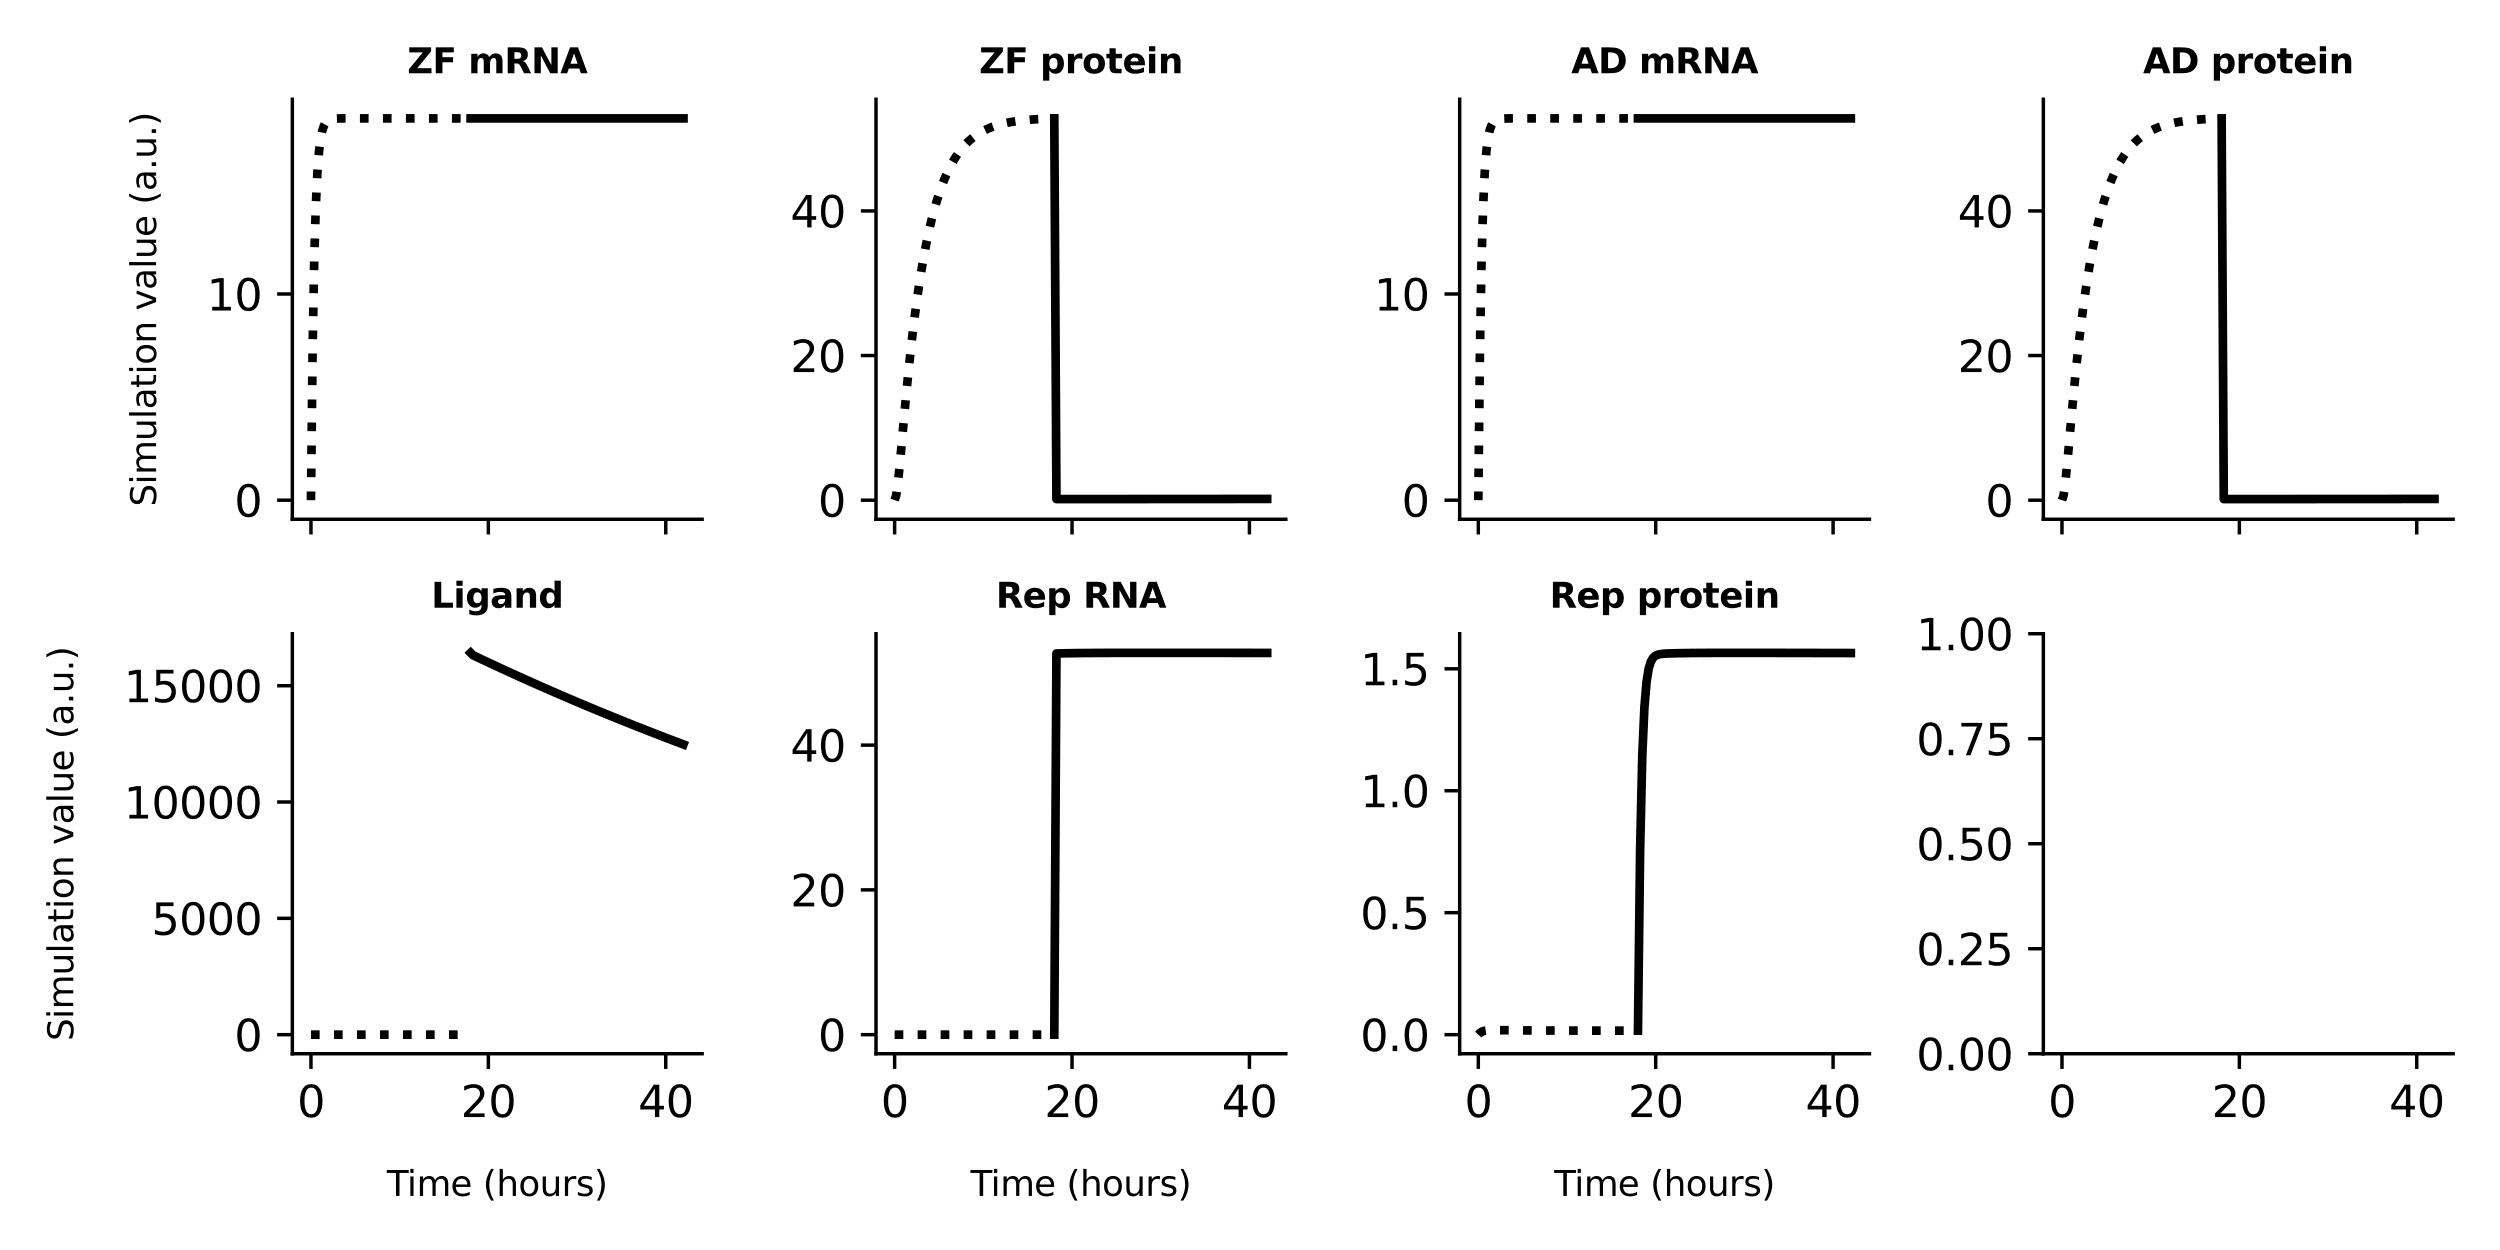 <?xml version="1.0" encoding="utf-8" standalone="no"?>
<!DOCTYPE svg PUBLIC "-//W3C//DTD SVG 1.1//EN"
  "http://www.w3.org/Graphics/SVG/1.1/DTD/svg11.dtd">
<svg xmlns:xlink="http://www.w3.org/1999/xlink" width="576pt" height="288pt" viewBox="0 0 576 288" xmlns="http://www.w3.org/2000/svg" version="1.1">
 <defs>
  <style type="text/css">*{stroke-linejoin: round; stroke-linecap: butt}</style>
 </defs>
 <g id="figure_1">
  <g id="patch_1">
   <path d="M 0 288 
L 576 288 
L 576 0 
L 0 0 
z
" style="fill: #ffffff"/>
  </g>
  <g id="axes_1">
   <g id="patch_2">
    <path d="M 67.355 119.64 
L 161.767 119.64 
L 161.767 22.879 
L 67.355 22.879 
z
" style="fill: #ffffff"/>
   </g>
   <g id="matplotlib.axis_1">
    <g id="xtick_1">
     <g id="line2d_1">
      <defs>
       <path id="mfebbedbeb3" d="M 0 0 
L 0 3.5 
" style="stroke: #000000; stroke-width: 0.8"/>
      </defs>
      <g>
       <use xlink:href="#mfebbedbeb3" x="71.646" y="119.64" style="stroke: #000000; stroke-width: 0.8"/>
      </g>
     </g>
    </g>
    <g id="xtick_2">
     <g id="line2d_2">
      <g>
       <use xlink:href="#mfebbedbeb3" x="112.517" y="119.64" style="stroke: #000000; stroke-width: 0.8"/>
      </g>
     </g>
    </g>
    <g id="xtick_3">
     <g id="line2d_3">
      <g>
       <use xlink:href="#mfebbedbeb3" x="153.388" y="119.64" style="stroke: #000000; stroke-width: 0.8"/>
      </g>
     </g>
    </g>
   </g>
   <g id="matplotlib.axis_2">
    <g id="ytick_1">
     <g id="line2d_4">
      <defs>
       <path id="m419eec78cf" d="M 0 0 
L -3.5 0 
" style="stroke: #000000; stroke-width: 0.8"/>
      </defs>
      <g>
       <use xlink:href="#m419eec78cf" x="67.355" y="115.241" style="stroke: #000000; stroke-width: 0.8"/>
      </g>
     </g>
     <g id="text_1">
      <!-- 0 -->
      <g transform="translate(53.992 119.041)scale(0.1 -0.1)">
       <defs>
        <path id="DejaVuSans-30" d="M 2034 4250 
Q 1547 4250 1301 3770 
Q 1056 3291 1056 2328 
Q 1056 1369 1301 889 
Q 1547 409 2034 409 
Q 2525 409 2770 889 
Q 3016 1369 3016 2328 
Q 3016 3291 2770 3770 
Q 2525 4250 2034 4250 
z
M 2034 4750 
Q 2819 4750 3233 4129 
Q 3647 3509 3647 2328 
Q 3647 1150 3233 529 
Q 2819 -91 2034 -91 
Q 1250 -91 836 529 
Q 422 1150 422 2328 
Q 422 3509 836 4129 
Q 1250 4750 2034 4750 
z
" transform="scale(0.016)"/>
       </defs>
       <use xlink:href="#DejaVuSans-30"/>
      </g>
     </g>
    </g>
    <g id="ytick_2">
     <g id="line2d_5">
      <g>
       <use xlink:href="#m419eec78cf" x="67.355" y="67.741" style="stroke: #000000; stroke-width: 0.8"/>
      </g>
     </g>
     <g id="text_2">
      <!-- 10 -->
      <g transform="translate(47.63 71.54)scale(0.1 -0.1)">
       <defs>
        <path id="DejaVuSans-31" d="M 794 531 
L 1825 531 
L 1825 4091 
L 703 3866 
L 703 4441 
L 1819 4666 
L 2450 4666 
L 2450 531 
L 3481 531 
L 3481 0 
L 794 0 
L 794 531 
z
" transform="scale(0.016)"/>
       </defs>
       <use xlink:href="#DejaVuSans-31"/>
       <use xlink:href="#DejaVuSans-30" x="63.623"/>
      </g>
     </g>
    </g>
    <g id="text_3">
     <!-- Simulation value (a.u.) -->
     <g transform="translate(35.966 116.684)rotate(-90)scale(0.08 -0.08)">
      <defs>
       <path id="DejaVuSans-53" d="M 3425 4513 
L 3425 3897 
Q 3066 4069 2747 4153 
Q 2428 4238 2131 4238 
Q 1616 4238 1336 4038 
Q 1056 3838 1056 3469 
Q 1056 3159 1242 3001 
Q 1428 2844 1947 2747 
L 2328 2669 
Q 3034 2534 3370 2195 
Q 3706 1856 3706 1288 
Q 3706 609 3251 259 
Q 2797 -91 1919 -91 
Q 1588 -91 1214 -16 
Q 841 59 441 206 
L 441 856 
Q 825 641 1194 531 
Q 1563 422 1919 422 
Q 2459 422 2753 634 
Q 3047 847 3047 1241 
Q 3047 1584 2836 1778 
Q 2625 1972 2144 2069 
L 1759 2144 
Q 1053 2284 737 2584 
Q 422 2884 422 3419 
Q 422 4038 858 4394 
Q 1294 4750 2059 4750 
Q 2388 4750 2728 4690 
Q 3069 4631 3425 4513 
z
" transform="scale(0.016)"/>
       <path id="DejaVuSans-69" d="M 603 3500 
L 1178 3500 
L 1178 0 
L 603 0 
L 603 3500 
z
M 603 4863 
L 1178 4863 
L 1178 4134 
L 603 4134 
L 603 4863 
z
" transform="scale(0.016)"/>
       <path id="DejaVuSans-6d" d="M 3328 2828 
Q 3544 3216 3844 3400 
Q 4144 3584 4550 3584 
Q 5097 3584 5394 3201 
Q 5691 2819 5691 2113 
L 5691 0 
L 5113 0 
L 5113 2094 
Q 5113 2597 4934 2840 
Q 4756 3084 4391 3084 
Q 3944 3084 3684 2787 
Q 3425 2491 3425 1978 
L 3425 0 
L 2847 0 
L 2847 2094 
Q 2847 2600 2669 2842 
Q 2491 3084 2119 3084 
Q 1678 3084 1418 2786 
Q 1159 2488 1159 1978 
L 1159 0 
L 581 0 
L 581 3500 
L 1159 3500 
L 1159 2956 
Q 1356 3278 1631 3431 
Q 1906 3584 2284 3584 
Q 2666 3584 2933 3390 
Q 3200 3197 3328 2828 
z
" transform="scale(0.016)"/>
       <path id="DejaVuSans-75" d="M 544 1381 
L 544 3500 
L 1119 3500 
L 1119 1403 
Q 1119 906 1312 657 
Q 1506 409 1894 409 
Q 2359 409 2629 706 
Q 2900 1003 2900 1516 
L 2900 3500 
L 3475 3500 
L 3475 0 
L 2900 0 
L 2900 538 
Q 2691 219 2414 64 
Q 2138 -91 1772 -91 
Q 1169 -91 856 284 
Q 544 659 544 1381 
z
M 1991 3584 
L 1991 3584 
z
" transform="scale(0.016)"/>
       <path id="DejaVuSans-6c" d="M 603 4863 
L 1178 4863 
L 1178 0 
L 603 0 
L 603 4863 
z
" transform="scale(0.016)"/>
       <path id="DejaVuSans-61" d="M 2194 1759 
Q 1497 1759 1228 1600 
Q 959 1441 959 1056 
Q 959 750 1161 570 
Q 1363 391 1709 391 
Q 2188 391 2477 730 
Q 2766 1069 2766 1631 
L 2766 1759 
L 2194 1759 
z
M 3341 1997 
L 3341 0 
L 2766 0 
L 2766 531 
Q 2569 213 2275 61 
Q 1981 -91 1556 -91 
Q 1019 -91 701 211 
Q 384 513 384 1019 
Q 384 1609 779 1909 
Q 1175 2209 1959 2209 
L 2766 2209 
L 2766 2266 
Q 2766 2663 2505 2880 
Q 2244 3097 1772 3097 
Q 1472 3097 1187 3025 
Q 903 2953 641 2809 
L 641 3341 
Q 956 3463 1253 3523 
Q 1550 3584 1831 3584 
Q 2591 3584 2966 3190 
Q 3341 2797 3341 1997 
z
" transform="scale(0.016)"/>
       <path id="DejaVuSans-74" d="M 1172 4494 
L 1172 3500 
L 2356 3500 
L 2356 3053 
L 1172 3053 
L 1172 1153 
Q 1172 725 1289 603 
Q 1406 481 1766 481 
L 2356 481 
L 2356 0 
L 1766 0 
Q 1100 0 847 248 
Q 594 497 594 1153 
L 594 3053 
L 172 3053 
L 172 3500 
L 594 3500 
L 594 4494 
L 1172 4494 
z
" transform="scale(0.016)"/>
       <path id="DejaVuSans-6f" d="M 1959 3097 
Q 1497 3097 1228 2736 
Q 959 2375 959 1747 
Q 959 1119 1226 758 
Q 1494 397 1959 397 
Q 2419 397 2687 759 
Q 2956 1122 2956 1747 
Q 2956 2369 2687 2733 
Q 2419 3097 1959 3097 
z
M 1959 3584 
Q 2709 3584 3137 3096 
Q 3566 2609 3566 1747 
Q 3566 888 3137 398 
Q 2709 -91 1959 -91 
Q 1206 -91 779 398 
Q 353 888 353 1747 
Q 353 2609 779 3096 
Q 1206 3584 1959 3584 
z
" transform="scale(0.016)"/>
       <path id="DejaVuSans-6e" d="M 3513 2113 
L 3513 0 
L 2938 0 
L 2938 2094 
Q 2938 2591 2744 2837 
Q 2550 3084 2163 3084 
Q 1697 3084 1428 2787 
Q 1159 2491 1159 1978 
L 1159 0 
L 581 0 
L 581 3500 
L 1159 3500 
L 1159 2956 
Q 1366 3272 1645 3428 
Q 1925 3584 2291 3584 
Q 2894 3584 3203 3211 
Q 3513 2838 3513 2113 
z
" transform="scale(0.016)"/>
       <path id="DejaVuSans-20" transform="scale(0.016)"/>
       <path id="DejaVuSans-76" d="M 191 3500 
L 800 3500 
L 1894 563 
L 2988 3500 
L 3597 3500 
L 2284 0 
L 1503 0 
L 191 3500 
z
" transform="scale(0.016)"/>
       <path id="DejaVuSans-65" d="M 3597 1894 
L 3597 1613 
L 953 1613 
Q 991 1019 1311 708 
Q 1631 397 2203 397 
Q 2534 397 2845 478 
Q 3156 559 3463 722 
L 3463 178 
Q 3153 47 2828 -22 
Q 2503 -91 2169 -91 
Q 1331 -91 842 396 
Q 353 884 353 1716 
Q 353 2575 817 3079 
Q 1281 3584 2069 3584 
Q 2775 3584 3186 3129 
Q 3597 2675 3597 1894 
z
M 3022 2063 
Q 3016 2534 2758 2815 
Q 2500 3097 2075 3097 
Q 1594 3097 1305 2825 
Q 1016 2553 972 2059 
L 3022 2063 
z
" transform="scale(0.016)"/>
       <path id="DejaVuSans-28" d="M 1984 4856 
Q 1566 4138 1362 3434 
Q 1159 2731 1159 2009 
Q 1159 1288 1364 580 
Q 1569 -128 1984 -844 
L 1484 -844 
Q 1016 -109 783 600 
Q 550 1309 550 2009 
Q 550 2706 781 3412 
Q 1013 4119 1484 4856 
L 1984 4856 
z
" transform="scale(0.016)"/>
       <path id="DejaVuSans-2e" d="M 684 794 
L 1344 794 
L 1344 0 
L 684 0 
L 684 794 
z
" transform="scale(0.016)"/>
       <path id="DejaVuSans-29" d="M 513 4856 
L 1013 4856 
Q 1481 4119 1714 3412 
Q 1947 2706 1947 2009 
Q 1947 1309 1714 600 
Q 1481 -109 1013 -844 
L 513 -844 
Q 928 -128 1133 580 
Q 1338 1288 1338 2009 
Q 1338 2731 1133 3434 
Q 928 4138 513 4856 
z
" transform="scale(0.016)"/>
      </defs>
      <use xlink:href="#DejaVuSans-53"/>
      <use xlink:href="#DejaVuSans-69" x="63.477"/>
      <use xlink:href="#DejaVuSans-6d" x="91.26"/>
      <use xlink:href="#DejaVuSans-75" x="188.672"/>
      <use xlink:href="#DejaVuSans-6c" x="252.051"/>
      <use xlink:href="#DejaVuSans-61" x="279.834"/>
      <use xlink:href="#DejaVuSans-74" x="341.113"/>
      <use xlink:href="#DejaVuSans-69" x="380.322"/>
      <use xlink:href="#DejaVuSans-6f" x="408.105"/>
      <use xlink:href="#DejaVuSans-6e" x="469.287"/>
      <use xlink:href="#DejaVuSans-20" x="532.666"/>
      <use xlink:href="#DejaVuSans-76" x="564.453"/>
      <use xlink:href="#DejaVuSans-61" x="623.633"/>
      <use xlink:href="#DejaVuSans-6c" x="684.912"/>
      <use xlink:href="#DejaVuSans-75" x="712.695"/>
      <use xlink:href="#DejaVuSans-65" x="776.074"/>
      <use xlink:href="#DejaVuSans-20" x="837.598"/>
      <use xlink:href="#DejaVuSans-28" x="869.385"/>
      <use xlink:href="#DejaVuSans-61" x="908.398"/>
      <use xlink:href="#DejaVuSans-2e" x="969.678"/>
      <use xlink:href="#DejaVuSans-75" x="1001.465"/>
      <use xlink:href="#DejaVuSans-2e" x="1064.844"/>
      <use xlink:href="#DejaVuSans-29" x="1096.631"/>
     </g>
    </g>
   </g>
   <g id="line2d_6">
    <path d="M 71.646 115.241 
L 72.018 81.117 
L 72.39 60.231 
L 72.761 47.447 
L 73.133 39.623 
L 73.504 34.833 
L 73.876 31.902 
L 74.247 30.108 
L 74.619 29.01 
L 74.99 28.337 
L 75.362 27.926 
L 75.734 27.674 
L 76.105 27.52 
L 76.477 27.426 
L 76.848 27.368 
L 77.22 27.333 
L 77.591 27.311 
L 77.963 27.298 
L 78.334 27.29 
L 78.706 27.285 
L 79.078 27.282 
L 79.449 27.28 
L 79.821 27.279 
L 80.192 27.278 
L 80.564 27.278 
L 80.935 27.277 
L 81.307 27.277 
L 81.678 27.277 
L 82.05 27.277 
L 82.422 27.277 
L 82.793 27.277 
L 83.165 27.277 
L 83.536 27.277 
L 83.908 27.277 
L 84.279 27.277 
L 84.651 27.277 
L 85.022 27.277 
L 85.394 27.277 
L 85.766 27.277 
L 86.137 27.277 
L 86.509 27.277 
L 86.88 27.277 
L 87.252 27.277 
L 87.623 27.277 
L 87.995 27.277 
L 88.366 27.277 
L 88.738 27.277 
L 89.11 27.277 
L 89.481 27.277 
L 89.853 27.277 
L 90.224 27.277 
L 90.596 27.277 
L 90.967 27.277 
L 91.339 27.277 
L 91.71 27.277 
L 92.082 27.277 
L 92.454 27.277 
L 92.825 27.277 
L 93.197 27.277 
L 93.568 27.277 
L 93.94 27.277 
L 94.311 27.277 
L 94.683 27.277 
L 95.054 27.277 
L 95.426 27.277 
L 95.798 27.277 
L 96.169 27.277 
L 96.541 27.277 
L 96.912 27.277 
L 97.284 27.277 
L 97.655 27.277 
L 98.027 27.277 
L 98.398 27.277 
L 98.77 27.277 
L 99.141 27.277 
L 99.513 27.277 
L 99.885 27.277 
L 100.256 27.277 
L 100.628 27.277 
L 100.999 27.277 
L 101.371 27.277 
L 101.742 27.277 
L 102.114 27.277 
L 102.485 27.277 
L 102.857 27.277 
L 103.229 27.277 
L 103.6 27.277 
L 103.972 27.277 
L 104.343 27.277 
L 104.715 27.277 
L 105.086 27.277 
L 105.458 27.277 
L 105.829 27.277 
L 106.201 27.277 
L 106.573 27.277 
L 106.944 27.277 
L 107.316 27.277 
L 107.687 27.277 
L 108.059 27.277 
L 108.43 27.277 
" clip-path="url(#pbd64d24975)" style="fill: none; stroke-dasharray: 2,3.3; stroke-dashoffset: 0; stroke: #000000; stroke-width: 2"/>
   </g>
   <g id="line2d_7">
    <path d="M 108.43 27.277 
L 108.926 27.277 
L 109.421 27.277 
L 109.917 27.277 
L 110.412 27.277 
L 110.907 27.277 
L 111.403 27.277 
L 111.898 27.277 
L 112.394 27.277 
L 112.889 27.277 
L 113.384 27.277 
L 113.88 27.277 
L 114.375 27.277 
L 114.871 27.277 
L 115.366 27.277 
L 115.861 27.277 
L 116.357 27.277 
L 116.852 27.277 
L 117.348 27.277 
L 117.843 27.277 
L 118.338 27.277 
L 118.834 27.277 
L 119.329 27.277 
L 119.825 27.277 
L 120.32 27.277 
L 120.816 27.277 
L 121.311 27.277 
L 121.806 27.277 
L 122.302 27.277 
L 122.797 27.277 
L 123.293 27.277 
L 123.788 27.277 
L 124.283 27.277 
L 124.779 27.277 
L 125.274 27.277 
L 125.77 27.277 
L 126.265 27.277 
L 126.76 27.277 
L 127.256 27.277 
L 127.751 27.277 
L 128.247 27.277 
L 128.742 27.277 
L 129.237 27.277 
L 129.733 27.277 
L 130.228 27.277 
L 130.724 27.277 
L 131.219 27.277 
L 131.714 27.277 
L 132.21 27.277 
L 132.705 27.277 
L 133.201 27.277 
L 133.696 27.277 
L 134.191 27.277 
L 134.687 27.277 
L 135.182 27.277 
L 135.678 27.277 
L 136.173 27.277 
L 136.669 27.277 
L 137.164 27.277 
L 137.659 27.277 
L 138.155 27.277 
L 138.65 27.277 
L 139.146 27.277 
L 139.641 27.277 
L 140.136 27.277 
L 140.632 27.277 
L 141.127 27.277 
L 141.623 27.277 
L 142.118 27.277 
L 142.613 27.277 
L 143.109 27.277 
L 143.604 27.277 
L 144.1 27.277 
L 144.595 27.277 
L 145.09 27.277 
L 145.586 27.277 
L 146.081 27.277 
L 146.577 27.277 
L 147.072 27.277 
L 147.567 27.277 
L 148.063 27.277 
L 148.558 27.277 
L 149.054 27.277 
L 149.549 27.277 
L 150.044 27.277 
L 150.54 27.277 
L 151.035 27.277 
L 151.531 27.277 
L 152.026 27.277 
L 152.522 27.277 
L 153.017 27.277 
L 153.512 27.277 
L 154.008 27.277 
L 154.503 27.277 
L 154.999 27.277 
L 155.494 27.277 
L 155.989 27.277 
L 156.485 27.277 
L 156.98 27.277 
L 157.476 27.277 
" clip-path="url(#pbd64d24975)" style="fill: none; stroke: #000000; stroke-width: 2; stroke-linecap: square"/>
   </g>
   <g id="patch_3">
    <path d="M 67.355 119.64 
L 67.355 22.879 
" style="fill: none; stroke: #000000; stroke-width: 0.8; stroke-linejoin: miter; stroke-linecap: square"/>
   </g>
   <g id="patch_4">
    <path d="M 67.355 119.64 
L 161.767 119.64 
" style="fill: none; stroke: #000000; stroke-width: 0.8; stroke-linejoin: miter; stroke-linecap: square"/>
   </g>
   <g id="text_4">
    <!-- ZF mRNA -->
    <g transform="translate(93.844 16.879)scale(0.08 -0.08)">
     <defs>
      <path id="DejaVuSans-Bold-5a" d="M 359 4666 
L 4281 4666 
L 4281 3938 
L 1778 909 
L 4353 909 
L 4353 0 
L 288 0 
L 288 728 
L 2791 3756 
L 359 3756 
L 359 4666 
z
" transform="scale(0.016)"/>
      <path id="DejaVuSans-Bold-46" d="M 588 4666 
L 3834 4666 
L 3834 3756 
L 1791 3756 
L 1791 2888 
L 3713 2888 
L 3713 1978 
L 1791 1978 
L 1791 0 
L 588 0 
L 588 4666 
z
" transform="scale(0.016)"/>
      <path id="DejaVuSans-Bold-20" transform="scale(0.016)"/>
      <path id="DejaVuSans-Bold-6d" d="M 3781 2919 
Q 3994 3244 4286 3414 
Q 4578 3584 4928 3584 
Q 5531 3584 5847 3212 
Q 6163 2841 6163 2131 
L 6163 0 
L 5038 0 
L 5038 1825 
Q 5041 1866 5042 1909 
Q 5044 1953 5044 2034 
Q 5044 2406 4934 2573 
Q 4825 2741 4581 2741 
Q 4263 2741 4089 2478 
Q 3916 2216 3909 1719 
L 3909 0 
L 2784 0 
L 2784 1825 
Q 2784 2406 2684 2573 
Q 2584 2741 2328 2741 
Q 2006 2741 1831 2477 
Q 1656 2213 1656 1722 
L 1656 0 
L 531 0 
L 531 3500 
L 1656 3500 
L 1656 2988 
Q 1863 3284 2130 3434 
Q 2397 3584 2719 3584 
Q 3081 3584 3359 3409 
Q 3638 3234 3781 2919 
z
" transform="scale(0.016)"/>
      <path id="DejaVuSans-Bold-52" d="M 2297 2597 
Q 2675 2597 2839 2737 
Q 3003 2878 3003 3200 
Q 3003 3519 2839 3656 
Q 2675 3794 2297 3794 
L 1791 3794 
L 1791 2597 
L 2297 2597 
z
M 1791 1766 
L 1791 0 
L 588 0 
L 588 4666 
L 2425 4666 
Q 3347 4666 3776 4356 
Q 4206 4047 4206 3378 
Q 4206 2916 3982 2619 
Q 3759 2322 3309 2181 
Q 3556 2125 3751 1926 
Q 3947 1728 4147 1325 
L 4800 0 
L 3519 0 
L 2950 1159 
Q 2778 1509 2601 1637 
Q 2425 1766 2131 1766 
L 1791 1766 
z
" transform="scale(0.016)"/>
      <path id="DejaVuSans-Bold-4e" d="M 588 4666 
L 1931 4666 
L 3628 1466 
L 3628 4666 
L 4769 4666 
L 4769 0 
L 3425 0 
L 1728 3200 
L 1728 0 
L 588 0 
L 588 4666 
z
" transform="scale(0.016)"/>
      <path id="DejaVuSans-Bold-41" d="M 3419 850 
L 1538 850 
L 1241 0 
L 31 0 
L 1759 4666 
L 3194 4666 
L 4922 0 
L 3713 0 
L 3419 850 
z
M 1838 1716 
L 3116 1716 
L 2478 3572 
L 1838 1716 
z
" transform="scale(0.016)"/>
     </defs>
     <use xlink:href="#DejaVuSans-Bold-5a"/>
     <use xlink:href="#DejaVuSans-Bold-46" x="72.51"/>
     <use xlink:href="#DejaVuSans-Bold-20" x="140.82"/>
     <use xlink:href="#DejaVuSans-Bold-6d" x="175.635"/>
     <use xlink:href="#DejaVuSans-Bold-52" x="279.834"/>
     <use xlink:href="#DejaVuSans-Bold-4e" x="356.836"/>
     <use xlink:href="#DejaVuSans-Bold-41" x="440.527"/>
    </g>
   </g>
  </g>
  <g id="axes_2">
   <g id="patch_5">
    <path d="M 201.833 119.64 
L 296.245 119.64 
L 296.245 22.879 
L 201.833 22.879 
z
" style="fill: #ffffff"/>
   </g>
   <g id="matplotlib.axis_3">
    <g id="xtick_4">
     <g id="line2d_8">
      <g>
       <use xlink:href="#mfebbedbeb3" x="206.124" y="119.64" style="stroke: #000000; stroke-width: 0.8"/>
      </g>
     </g>
    </g>
    <g id="xtick_5">
     <g id="line2d_9">
      <g>
       <use xlink:href="#mfebbedbeb3" x="246.995" y="119.64" style="stroke: #000000; stroke-width: 0.8"/>
      </g>
     </g>
    </g>
    <g id="xtick_6">
     <g id="line2d_10">
      <g>
       <use xlink:href="#mfebbedbeb3" x="287.866" y="119.64" style="stroke: #000000; stroke-width: 0.8"/>
      </g>
     </g>
    </g>
   </g>
   <g id="matplotlib.axis_4">
    <g id="ytick_3">
     <g id="line2d_11">
      <g>
       <use xlink:href="#m419eec78cf" x="201.833" y="115.241" style="stroke: #000000; stroke-width: 0.8"/>
      </g>
     </g>
     <g id="text_5">
      <!-- 0 -->
      <g transform="translate(188.47 119.041)scale(0.1 -0.1)">
       <use xlink:href="#DejaVuSans-30"/>
      </g>
     </g>
    </g>
    <g id="ytick_4">
     <g id="line2d_12">
      <g>
       <use xlink:href="#m419eec78cf" x="201.833" y="81.921" style="stroke: #000000; stroke-width: 0.8"/>
      </g>
     </g>
     <g id="text_6">
      <!-- 20 -->
      <g transform="translate(182.108 85.72)scale(0.1 -0.1)">
       <defs>
        <path id="DejaVuSans-32" d="M 1228 531 
L 3431 531 
L 3431 0 
L 469 0 
L 469 531 
Q 828 903 1448 1529 
Q 2069 2156 2228 2338 
Q 2531 2678 2651 2914 
Q 2772 3150 2772 3378 
Q 2772 3750 2511 3984 
Q 2250 4219 1831 4219 
Q 1534 4219 1204 4116 
Q 875 4013 500 3803 
L 500 4441 
Q 881 4594 1212 4672 
Q 1544 4750 1819 4750 
Q 2544 4750 2975 4387 
Q 3406 4025 3406 3419 
Q 3406 3131 3298 2873 
Q 3191 2616 2906 2266 
Q 2828 2175 2409 1742 
Q 1991 1309 1228 531 
z
" transform="scale(0.016)"/>
       </defs>
       <use xlink:href="#DejaVuSans-32"/>
       <use xlink:href="#DejaVuSans-30" x="63.623"/>
      </g>
     </g>
    </g>
    <g id="ytick_5">
     <g id="line2d_13">
      <g>
       <use xlink:href="#m419eec78cf" x="201.833" y="48.6" style="stroke: #000000; stroke-width: 0.8"/>
      </g>
     </g>
     <g id="text_7">
      <!-- 40 -->
      <g transform="translate(182.108 52.399)scale(0.1 -0.1)">
       <defs>
        <path id="DejaVuSans-34" d="M 2419 4116 
L 825 1625 
L 2419 1625 
L 2419 4116 
z
M 2253 4666 
L 3047 4666 
L 3047 1625 
L 3713 1625 
L 3713 1100 
L 3047 1100 
L 3047 0 
L 2419 0 
L 2419 1100 
L 313 1100 
L 313 1709 
L 2253 4666 
z
" transform="scale(0.016)"/>
       </defs>
       <use xlink:href="#DejaVuSans-34"/>
       <use xlink:href="#DejaVuSans-30" x="63.623"/>
      </g>
     </g>
    </g>
   </g>
   <g id="line2d_14">
    <path d="M 206.124 115.241 
L 206.496 114.09 
L 206.867 111.348 
L 207.239 107.758 
L 207.61 103.767 
L 207.982 99.641 
L 208.353 95.536 
L 208.725 91.541 
L 209.097 87.705 
L 209.468 84.053 
L 209.84 80.592 
L 210.211 77.325 
L 210.583 74.248 
L 210.954 71.352 
L 211.326 68.631 
L 211.697 66.074 
L 212.069 63.673 
L 212.441 61.419 
L 212.812 59.304 
L 213.184 57.318 
L 213.555 55.455 
L 213.927 53.707 
L 214.298 52.066 
L 214.67 50.526 
L 215.041 49.081 
L 215.413 47.726 
L 215.785 46.453 
L 216.156 45.26 
L 216.528 44.14 
L 216.899 43.088 
L 217.271 42.102 
L 217.642 41.177 
L 218.014 40.308 
L 218.385 39.493 
L 218.757 38.729 
L 219.129 38.011 
L 219.5 37.338 
L 219.872 36.706 
L 220.243 36.113 
L 220.615 35.557 
L 220.986 35.035 
L 221.358 34.545 
L 221.729 34.086 
L 222.101 33.654 
L 222.473 33.25 
L 222.844 32.87 
L 223.216 32.514 
L 223.587 32.179 
L 223.959 31.866 
L 224.33 31.571 
L 224.702 31.295 
L 225.073 31.036 
L 225.445 30.793 
L 225.817 30.564 
L 226.188 30.35 
L 226.56 30.149 
L 226.931 29.961 
L 227.303 29.784 
L 227.674 29.618 
L 228.046 29.462 
L 228.417 29.316 
L 228.789 29.179 
L 229.16 29.05 
L 229.532 28.929 
L 229.904 28.816 
L 230.275 28.71 
L 230.647 28.61 
L 231.018 28.516 
L 231.39 28.428 
L 231.761 28.346 
L 232.133 28.268 
L 232.504 28.196 
L 232.876 28.128 
L 233.248 28.064 
L 233.619 28.004 
L 233.991 27.948 
L 234.362 27.895 
L 234.734 27.845 
L 235.105 27.799 
L 235.477 27.755 
L 235.848 27.714 
L 236.22 27.676 
L 236.592 27.64 
L 236.963 27.606 
L 237.335 27.574 
L 237.706 27.544 
L 238.078 27.516 
L 238.449 27.49 
L 238.821 27.466 
L 239.192 27.442 
L 239.564 27.421 
L 239.936 27.4 
L 240.307 27.381 
L 240.679 27.363 
L 241.05 27.347 
L 241.422 27.331 
L 241.793 27.316 
L 242.165 27.302 
L 242.536 27.289 
L 242.908 27.277 
" clip-path="url(#pea340a49d7)" style="fill: none; stroke-dasharray: 2,3.3; stroke-dashoffset: 0; stroke: #000000; stroke-width: 2"/>
   </g>
   <g id="line2d_15">
    <path d="M 242.908 27.277 
L 243.403 114.991 
L 243.899 114.99 
L 244.394 114.99 
L 244.89 114.99 
L 245.385 114.989 
L 245.88 114.989 
L 246.376 114.989 
L 246.871 114.988 
L 247.367 114.988 
L 247.862 114.988 
L 248.357 114.987 
L 248.853 114.987 
L 249.348 114.987 
L 249.844 114.986 
L 250.339 114.986 
L 250.835 114.986 
L 251.33 114.985 
L 251.825 114.985 
L 252.321 114.985 
L 252.816 114.984 
L 253.312 114.984 
L 253.807 114.984 
L 254.302 114.983 
L 254.798 114.983 
L 255.293 114.983 
L 255.789 114.982 
L 256.284 114.982 
L 256.779 114.981 
L 257.275 114.981 
L 257.77 114.981 
L 258.266 114.98 
L 258.761 114.98 
L 259.256 114.98 
L 259.752 114.979 
L 260.247 114.979 
L 260.743 114.979 
L 261.238 114.978 
L 261.733 114.978 
L 262.229 114.978 
L 262.724 114.977 
L 263.22 114.977 
L 263.715 114.976 
L 264.21 114.976 
L 264.706 114.976 
L 265.201 114.975 
L 265.697 114.975 
L 266.192 114.975 
L 266.688 114.974 
L 267.183 114.974 
L 267.678 114.974 
L 268.174 114.973 
L 268.669 114.973 
L 269.165 114.972 
L 269.66 114.972 
L 270.155 114.972 
L 270.651 114.971 
L 271.146 114.971 
L 271.642 114.971 
L 272.137 114.97 
L 272.632 114.97 
L 273.128 114.97 
L 273.623 114.969 
L 274.119 114.969 
L 274.614 114.968 
L 275.109 114.968 
L 275.605 114.968 
L 276.1 114.967 
L 276.596 114.967 
L 277.091 114.967 
L 277.586 114.966 
L 278.082 114.966 
L 278.577 114.965 
L 279.073 114.965 
L 279.568 114.965 
L 280.063 114.964 
L 280.559 114.964 
L 281.054 114.963 
L 281.55 114.963 
L 282.045 114.963 
L 282.541 114.962 
L 283.036 114.962 
L 283.531 114.962 
L 284.027 114.961 
L 284.522 114.961 
L 285.018 114.96 
L 285.513 114.96 
L 286.008 114.96 
L 286.504 114.959 
L 286.999 114.959 
L 287.495 114.958 
L 287.99 114.958 
L 288.485 114.958 
L 288.981 114.957 
L 289.476 114.957 
L 289.972 114.956 
L 290.467 114.956 
L 290.962 114.956 
L 291.458 114.955 
L 291.953 114.955 
" clip-path="url(#pea340a49d7)" style="fill: none; stroke: #000000; stroke-width: 2; stroke-linecap: square"/>
   </g>
   <g id="patch_6">
    <path d="M 201.833 119.64 
L 201.833 22.879 
" style="fill: none; stroke: #000000; stroke-width: 0.8; stroke-linejoin: miter; stroke-linecap: square"/>
   </g>
   <g id="patch_7">
    <path d="M 201.833 119.64 
L 296.245 119.64 
" style="fill: none; stroke: #000000; stroke-width: 0.8; stroke-linejoin: miter; stroke-linecap: square"/>
   </g>
   <g id="text_8">
    <!-- ZF protein -->
    <g transform="translate(225.586 16.879)scale(0.08 -0.08)">
     <defs>
      <path id="DejaVuSans-Bold-70" d="M 1656 506 
L 1656 -1331 
L 538 -1331 
L 538 3500 
L 1656 3500 
L 1656 2988 
Q 1888 3294 2169 3439 
Q 2450 3584 2816 3584 
Q 3463 3584 3878 3070 
Q 4294 2556 4294 1747 
Q 4294 938 3878 423 
Q 3463 -91 2816 -91 
Q 2450 -91 2169 54 
Q 1888 200 1656 506 
z
M 2400 2772 
Q 2041 2772 1848 2508 
Q 1656 2244 1656 1747 
Q 1656 1250 1848 986 
Q 2041 722 2400 722 
Q 2759 722 2948 984 
Q 3138 1247 3138 1747 
Q 3138 2247 2948 2509 
Q 2759 2772 2400 2772 
z
" transform="scale(0.016)"/>
      <path id="DejaVuSans-Bold-72" d="M 3138 2547 
Q 2991 2616 2845 2648 
Q 2700 2681 2553 2681 
Q 2122 2681 1889 2404 
Q 1656 2128 1656 1613 
L 1656 0 
L 538 0 
L 538 3500 
L 1656 3500 
L 1656 2925 
Q 1872 3269 2151 3426 
Q 2431 3584 2822 3584 
Q 2878 3584 2943 3579 
Q 3009 3575 3134 3559 
L 3138 2547 
z
" transform="scale(0.016)"/>
      <path id="DejaVuSans-Bold-6f" d="M 2203 2784 
Q 1831 2784 1636 2517 
Q 1441 2250 1441 1747 
Q 1441 1244 1636 976 
Q 1831 709 2203 709 
Q 2569 709 2762 976 
Q 2956 1244 2956 1747 
Q 2956 2250 2762 2517 
Q 2569 2784 2203 2784 
z
M 2203 3584 
Q 3106 3584 3614 3096 
Q 4122 2609 4122 1747 
Q 4122 884 3614 396 
Q 3106 -91 2203 -91 
Q 1297 -91 786 396 
Q 275 884 275 1747 
Q 275 2609 786 3096 
Q 1297 3584 2203 3584 
z
" transform="scale(0.016)"/>
      <path id="DejaVuSans-Bold-74" d="M 1759 4494 
L 1759 3500 
L 2913 3500 
L 2913 2700 
L 1759 2700 
L 1759 1216 
Q 1759 972 1856 886 
Q 1953 800 2241 800 
L 2816 800 
L 2816 0 
L 1856 0 
Q 1194 0 917 276 
Q 641 553 641 1216 
L 641 2700 
L 84 2700 
L 84 3500 
L 641 3500 
L 641 4494 
L 1759 4494 
z
" transform="scale(0.016)"/>
      <path id="DejaVuSans-Bold-65" d="M 4031 1759 
L 4031 1441 
L 1416 1441 
Q 1456 1047 1700 850 
Q 1944 653 2381 653 
Q 2734 653 3104 758 
Q 3475 863 3866 1075 
L 3866 213 
Q 3469 63 3072 -14 
Q 2675 -91 2278 -91 
Q 1328 -91 801 392 
Q 275 875 275 1747 
Q 275 2603 792 3093 
Q 1309 3584 2216 3584 
Q 3041 3584 3536 3087 
Q 4031 2591 4031 1759 
z
M 2881 2131 
Q 2881 2450 2695 2645 
Q 2509 2841 2209 2841 
Q 1884 2841 1681 2658 
Q 1478 2475 1428 2131 
L 2881 2131 
z
" transform="scale(0.016)"/>
      <path id="DejaVuSans-Bold-69" d="M 538 3500 
L 1656 3500 
L 1656 0 
L 538 0 
L 538 3500 
z
M 538 4863 
L 1656 4863 
L 1656 3950 
L 538 3950 
L 538 4863 
z
" transform="scale(0.016)"/>
      <path id="DejaVuSans-Bold-6e" d="M 4056 2131 
L 4056 0 
L 2931 0 
L 2931 347 
L 2931 1631 
Q 2931 2084 2911 2256 
Q 2891 2428 2841 2509 
Q 2775 2619 2662 2680 
Q 2550 2741 2406 2741 
Q 2056 2741 1856 2470 
Q 1656 2200 1656 1722 
L 1656 0 
L 538 0 
L 538 3500 
L 1656 3500 
L 1656 2988 
Q 1909 3294 2193 3439 
Q 2478 3584 2822 3584 
Q 3428 3584 3742 3212 
Q 4056 2841 4056 2131 
z
" transform="scale(0.016)"/>
     </defs>
     <use xlink:href="#DejaVuSans-Bold-5a"/>
     <use xlink:href="#DejaVuSans-Bold-46" x="72.51"/>
     <use xlink:href="#DejaVuSans-Bold-20" x="140.82"/>
     <use xlink:href="#DejaVuSans-Bold-70" x="175.635"/>
     <use xlink:href="#DejaVuSans-Bold-72" x="247.217"/>
     <use xlink:href="#DejaVuSans-Bold-6f" x="296.533"/>
     <use xlink:href="#DejaVuSans-Bold-74" x="365.234"/>
     <use xlink:href="#DejaVuSans-Bold-65" x="413.037"/>
     <use xlink:href="#DejaVuSans-Bold-69" x="480.859"/>
     <use xlink:href="#DejaVuSans-Bold-6e" x="515.137"/>
    </g>
   </g>
  </g>
  <g id="axes_3">
   <g id="patch_8">
    <path d="M 336.31 119.64 
L 430.722 119.64 
L 430.722 22.879 
L 336.31 22.879 
z
" style="fill: #ffffff"/>
   </g>
   <g id="matplotlib.axis_5">
    <g id="xtick_7">
     <g id="line2d_16">
      <g>
       <use xlink:href="#mfebbedbeb3" x="340.602" y="119.64" style="stroke: #000000; stroke-width: 0.8"/>
      </g>
     </g>
    </g>
    <g id="xtick_8">
     <g id="line2d_17">
      <g>
       <use xlink:href="#mfebbedbeb3" x="381.473" y="119.64" style="stroke: #000000; stroke-width: 0.8"/>
      </g>
     </g>
    </g>
    <g id="xtick_9">
     <g id="line2d_18">
      <g>
       <use xlink:href="#mfebbedbeb3" x="422.344" y="119.64" style="stroke: #000000; stroke-width: 0.8"/>
      </g>
     </g>
    </g>
   </g>
   <g id="matplotlib.axis_6">
    <g id="ytick_6">
     <g id="line2d_19">
      <g>
       <use xlink:href="#m419eec78cf" x="336.31" y="115.241" style="stroke: #000000; stroke-width: 0.8"/>
      </g>
     </g>
     <g id="text_9">
      <!-- 0 -->
      <g transform="translate(322.948 119.041)scale(0.1 -0.1)">
       <use xlink:href="#DejaVuSans-30"/>
      </g>
     </g>
    </g>
    <g id="ytick_7">
     <g id="line2d_20">
      <g>
       <use xlink:href="#m419eec78cf" x="336.31" y="67.741" style="stroke: #000000; stroke-width: 0.8"/>
      </g>
     </g>
     <g id="text_10">
      <!-- 10 -->
      <g transform="translate(316.585 71.54)scale(0.1 -0.1)">
       <use xlink:href="#DejaVuSans-31"/>
       <use xlink:href="#DejaVuSans-30" x="63.623"/>
      </g>
     </g>
    </g>
   </g>
   <g id="line2d_21">
    <path d="M 340.602 115.241 
L 340.973 81.117 
L 341.345 60.231 
L 341.716 47.447 
L 342.088 39.623 
L 342.46 34.833 
L 342.831 31.902 
L 343.203 30.108 
L 343.574 29.01 
L 343.946 28.337 
L 344.317 27.926 
L 344.689 27.674 
L 345.06 27.52 
L 345.432 27.426 
L 345.804 27.368 
L 346.175 27.333 
L 346.547 27.311 
L 346.918 27.298 
L 347.29 27.29 
L 347.661 27.285 
L 348.033 27.282 
L 348.404 27.28 
L 348.776 27.279 
L 349.148 27.278 
L 349.519 27.278 
L 349.891 27.277 
L 350.262 27.277 
L 350.634 27.277 
L 351.005 27.277 
L 351.377 27.277 
L 351.748 27.277 
L 352.12 27.277 
L 352.492 27.277 
L 352.863 27.277 
L 353.235 27.277 
L 353.606 27.277 
L 353.978 27.277 
L 354.349 27.277 
L 354.721 27.277 
L 355.092 27.277 
L 355.464 27.277 
L 355.836 27.277 
L 356.207 27.277 
L 356.579 27.277 
L 356.95 27.277 
L 357.322 27.277 
L 357.693 27.277 
L 358.065 27.277 
L 358.436 27.277 
L 358.808 27.277 
L 359.18 27.277 
L 359.551 27.277 
L 359.923 27.277 
L 360.294 27.277 
L 360.666 27.277 
L 361.037 27.277 
L 361.409 27.277 
L 361.78 27.277 
L 362.152 27.277 
L 362.523 27.277 
L 362.895 27.277 
L 363.267 27.277 
L 363.638 27.277 
L 364.01 27.277 
L 364.381 27.277 
L 364.753 27.277 
L 365.124 27.277 
L 365.496 27.277 
L 365.867 27.277 
L 366.239 27.277 
L 366.611 27.277 
L 366.982 27.277 
L 367.354 27.277 
L 367.725 27.277 
L 368.097 27.277 
L 368.468 27.277 
L 368.84 27.277 
L 369.211 27.277 
L 369.583 27.277 
L 369.955 27.277 
L 370.326 27.277 
L 370.698 27.277 
L 371.069 27.277 
L 371.441 27.277 
L 371.812 27.277 
L 372.184 27.277 
L 372.555 27.277 
L 372.927 27.277 
L 373.299 27.277 
L 373.67 27.277 
L 374.042 27.277 
L 374.413 27.277 
L 374.785 27.277 
L 375.156 27.277 
L 375.528 27.277 
L 375.899 27.277 
L 376.271 27.277 
L 376.643 27.277 
L 377.014 27.277 
L 377.386 27.277 
" clip-path="url(#pdb5d8fcf9a)" style="fill: none; stroke-dasharray: 2,3.3; stroke-dashoffset: 0; stroke: #000000; stroke-width: 2"/>
   </g>
   <g id="line2d_22">
    <path d="M 377.386 27.277 
L 377.881 27.277 
L 378.376 27.277 
L 378.872 27.277 
L 379.367 27.277 
L 379.863 27.277 
L 380.358 27.277 
L 380.854 27.277 
L 381.349 27.277 
L 381.844 27.277 
L 382.34 27.277 
L 382.835 27.277 
L 383.331 27.277 
L 383.826 27.277 
L 384.321 27.277 
L 384.817 27.277 
L 385.312 27.277 
L 385.808 27.277 
L 386.303 27.277 
L 386.798 27.277 
L 387.294 27.277 
L 387.789 27.277 
L 388.285 27.277 
L 388.78 27.277 
L 389.275 27.277 
L 389.771 27.277 
L 390.266 27.277 
L 390.762 27.277 
L 391.257 27.277 
L 391.752 27.277 
L 392.248 27.277 
L 392.743 27.277 
L 393.239 27.277 
L 393.734 27.277 
L 394.229 27.277 
L 394.725 27.277 
L 395.22 27.277 
L 395.716 27.277 
L 396.211 27.277 
L 396.707 27.277 
L 397.202 27.277 
L 397.697 27.277 
L 398.193 27.277 
L 398.688 27.277 
L 399.184 27.277 
L 399.679 27.277 
L 400.174 27.277 
L 400.67 27.277 
L 401.165 27.277 
L 401.661 27.277 
L 402.156 27.277 
L 402.651 27.277 
L 403.147 27.277 
L 403.642 27.277 
L 404.138 27.277 
L 404.633 27.277 
L 405.128 27.277 
L 405.624 27.277 
L 406.119 27.277 
L 406.615 27.277 
L 407.11 27.277 
L 407.605 27.277 
L 408.101 27.277 
L 408.596 27.277 
L 409.092 27.277 
L 409.587 27.277 
L 410.082 27.277 
L 410.578 27.277 
L 411.073 27.277 
L 411.569 27.277 
L 412.064 27.277 
L 412.56 27.277 
L 413.055 27.277 
L 413.55 27.277 
L 414.046 27.277 
L 414.541 27.277 
L 415.037 27.277 
L 415.532 27.277 
L 416.027 27.277 
L 416.523 27.277 
L 417.018 27.277 
L 417.514 27.277 
L 418.009 27.277 
L 418.504 27.277 
L 419 27.277 
L 419.495 27.277 
L 419.991 27.277 
L 420.486 27.277 
L 420.981 27.277 
L 421.477 27.277 
L 421.972 27.277 
L 422.468 27.277 
L 422.963 27.277 
L 423.458 27.277 
L 423.954 27.277 
L 424.449 27.277 
L 424.945 27.277 
L 425.44 27.277 
L 425.935 27.277 
L 426.431 27.277 
" clip-path="url(#pdb5d8fcf9a)" style="fill: none; stroke: #000000; stroke-width: 2; stroke-linecap: square"/>
   </g>
   <g id="patch_9">
    <path d="M 336.31 119.64 
L 336.31 22.879 
" style="fill: none; stroke: #000000; stroke-width: 0.8; stroke-linejoin: miter; stroke-linecap: square"/>
   </g>
   <g id="patch_10">
    <path d="M 336.31 119.64 
L 430.722 119.64 
" style="fill: none; stroke: #000000; stroke-width: 0.8; stroke-linejoin: miter; stroke-linecap: square"/>
   </g>
   <g id="text_11">
    <!-- AD mRNA -->
    <g transform="translate(362.016 16.879)scale(0.08 -0.08)">
     <defs>
      <path id="DejaVuSans-Bold-44" d="M 1791 3756 
L 1791 909 
L 2222 909 
Q 2959 909 3348 1275 
Q 3738 1641 3738 2338 
Q 3738 3031 3350 3393 
Q 2963 3756 2222 3756 
L 1791 3756 
z
M 588 4666 
L 1856 4666 
Q 2919 4666 3439 4514 
Q 3959 4363 4331 4000 
Q 4659 3684 4818 3271 
Q 4978 2859 4978 2338 
Q 4978 1809 4818 1395 
Q 4659 981 4331 666 
Q 3956 303 3431 151 
Q 2906 0 1856 0 
L 588 0 
L 588 4666 
z
" transform="scale(0.016)"/>
     </defs>
     <use xlink:href="#DejaVuSans-Bold-41"/>
     <use xlink:href="#DejaVuSans-Bold-44" x="77.393"/>
     <use xlink:href="#DejaVuSans-Bold-20" x="160.4"/>
     <use xlink:href="#DejaVuSans-Bold-6d" x="195.215"/>
     <use xlink:href="#DejaVuSans-Bold-52" x="299.414"/>
     <use xlink:href="#DejaVuSans-Bold-4e" x="376.416"/>
     <use xlink:href="#DejaVuSans-Bold-41" x="460.107"/>
    </g>
   </g>
  </g>
  <g id="axes_4">
   <g id="patch_11">
    <path d="M 470.788 119.64 
L 565.2 119.64 
L 565.2 22.879 
L 470.788 22.879 
z
" style="fill: #ffffff"/>
   </g>
   <g id="matplotlib.axis_7">
    <g id="xtick_10">
     <g id="line2d_23">
      <g>
       <use xlink:href="#mfebbedbeb3" x="475.079" y="119.64" style="stroke: #000000; stroke-width: 0.8"/>
      </g>
     </g>
    </g>
    <g id="xtick_11">
     <g id="line2d_24">
      <g>
       <use xlink:href="#mfebbedbeb3" x="515.95" y="119.64" style="stroke: #000000; stroke-width: 0.8"/>
      </g>
     </g>
    </g>
    <g id="xtick_12">
     <g id="line2d_25">
      <g>
       <use xlink:href="#mfebbedbeb3" x="556.821" y="119.64" style="stroke: #000000; stroke-width: 0.8"/>
      </g>
     </g>
    </g>
   </g>
   <g id="matplotlib.axis_8">
    <g id="ytick_8">
     <g id="line2d_26">
      <g>
       <use xlink:href="#m419eec78cf" x="470.788" y="115.241" style="stroke: #000000; stroke-width: 0.8"/>
      </g>
     </g>
     <g id="text_12">
      <!-- 0 -->
      <g transform="translate(457.425 119.041)scale(0.1 -0.1)">
       <use xlink:href="#DejaVuSans-30"/>
      </g>
     </g>
    </g>
    <g id="ytick_9">
     <g id="line2d_27">
      <g>
       <use xlink:href="#m419eec78cf" x="470.788" y="81.921" style="stroke: #000000; stroke-width: 0.8"/>
      </g>
     </g>
     <g id="text_13">
      <!-- 20 -->
      <g transform="translate(451.063 85.72)scale(0.1 -0.1)">
       <use xlink:href="#DejaVuSans-32"/>
       <use xlink:href="#DejaVuSans-30" x="63.623"/>
      </g>
     </g>
    </g>
    <g id="ytick_10">
     <g id="line2d_28">
      <g>
       <use xlink:href="#m419eec78cf" x="470.788" y="48.6" style="stroke: #000000; stroke-width: 0.8"/>
      </g>
     </g>
     <g id="text_14">
      <!-- 40 -->
      <g transform="translate(451.063 52.399)scale(0.1 -0.1)">
       <use xlink:href="#DejaVuSans-34"/>
       <use xlink:href="#DejaVuSans-30" x="63.623"/>
      </g>
     </g>
    </g>
   </g>
   <g id="line2d_29">
    <path d="M 475.079 115.241 
L 475.451 114.09 
L 475.823 111.348 
L 476.194 107.758 
L 476.566 103.767 
L 476.937 99.641 
L 477.309 95.536 
L 477.68 91.541 
L 478.052 87.705 
L 478.423 84.053 
L 478.795 80.592 
L 479.167 77.325 
L 479.538 74.248 
L 479.91 71.352 
L 480.281 68.631 
L 480.653 66.074 
L 481.024 63.673 
L 481.396 61.419 
L 481.767 59.304 
L 482.139 57.318 
L 482.511 55.455 
L 482.882 53.707 
L 483.254 52.066 
L 483.625 50.526 
L 483.997 49.081 
L 484.368 47.726 
L 484.74 46.453 
L 485.111 45.26 
L 485.483 44.14 
L 485.855 43.088 
L 486.226 42.102 
L 486.598 41.177 
L 486.969 40.308 
L 487.341 39.493 
L 487.712 38.729 
L 488.084 38.011 
L 488.455 37.338 
L 488.827 36.706 
L 489.199 36.113 
L 489.57 35.557 
L 489.942 35.035 
L 490.313 34.545 
L 490.685 34.086 
L 491.056 33.654 
L 491.428 33.25 
L 491.799 32.87 
L 492.171 32.514 
L 492.542 32.179 
L 492.914 31.866 
L 493.286 31.571 
L 493.657 31.295 
L 494.029 31.036 
L 494.4 30.793 
L 494.772 30.564 
L 495.143 30.35 
L 495.515 30.149 
L 495.886 29.961 
L 496.258 29.784 
L 496.63 29.618 
L 497.001 29.462 
L 497.373 29.316 
L 497.744 29.179 
L 498.116 29.05 
L 498.487 28.929 
L 498.859 28.816 
L 499.23 28.71 
L 499.602 28.61 
L 499.974 28.516 
L 500.345 28.428 
L 500.717 28.346 
L 501.088 28.268 
L 501.46 28.196 
L 501.831 28.128 
L 502.203 28.064 
L 502.574 28.004 
L 502.946 27.948 
L 503.318 27.895 
L 503.689 27.845 
L 504.061 27.799 
L 504.432 27.755 
L 504.804 27.714 
L 505.175 27.676 
L 505.547 27.64 
L 505.918 27.606 
L 506.29 27.574 
L 506.662 27.544 
L 507.033 27.516 
L 507.405 27.49 
L 507.776 27.466 
L 508.148 27.442 
L 508.519 27.421 
L 508.891 27.4 
L 509.262 27.381 
L 509.634 27.363 
L 510.006 27.347 
L 510.377 27.331 
L 510.749 27.316 
L 511.12 27.302 
L 511.492 27.289 
L 511.863 27.277 
" clip-path="url(#pe74c47fec6)" style="fill: none; stroke-dasharray: 2,3.3; stroke-dashoffset: 0; stroke: #000000; stroke-width: 2"/>
   </g>
   <g id="line2d_30">
    <path d="M 511.863 27.277 
L 512.359 114.991 
L 512.854 114.99 
L 513.35 114.99 
L 513.845 114.99 
L 514.34 114.989 
L 514.836 114.989 
L 515.331 114.989 
L 515.827 114.988 
L 516.322 114.988 
L 516.817 114.988 
L 517.313 114.987 
L 517.808 114.987 
L 518.304 114.987 
L 518.799 114.986 
L 519.294 114.986 
L 519.79 114.986 
L 520.285 114.985 
L 520.781 114.985 
L 521.276 114.985 
L 521.771 114.984 
L 522.267 114.984 
L 522.762 114.984 
L 523.258 114.983 
L 523.753 114.983 
L 524.248 114.983 
L 524.744 114.982 
L 525.239 114.982 
L 525.735 114.981 
L 526.23 114.981 
L 526.726 114.981 
L 527.221 114.98 
L 527.716 114.98 
L 528.212 114.98 
L 528.707 114.979 
L 529.203 114.979 
L 529.698 114.979 
L 530.193 114.978 
L 530.689 114.978 
L 531.184 114.978 
L 531.68 114.977 
L 532.175 114.977 
L 532.67 114.976 
L 533.166 114.976 
L 533.661 114.976 
L 534.157 114.975 
L 534.652 114.975 
L 535.147 114.975 
L 535.643 114.974 
L 536.138 114.974 
L 536.634 114.974 
L 537.129 114.973 
L 537.624 114.973 
L 538.12 114.972 
L 538.615 114.972 
L 539.111 114.972 
L 539.606 114.971 
L 540.101 114.971 
L 540.597 114.971 
L 541.092 114.97 
L 541.588 114.97 
L 542.083 114.97 
L 542.579 114.969 
L 543.074 114.969 
L 543.569 114.968 
L 544.065 114.968 
L 544.56 114.968 
L 545.056 114.967 
L 545.551 114.967 
L 546.046 114.967 
L 546.542 114.966 
L 547.037 114.966 
L 547.533 114.965 
L 548.028 114.965 
L 548.523 114.965 
L 549.019 114.964 
L 549.514 114.964 
L 550.01 114.963 
L 550.505 114.963 
L 551 114.963 
L 551.496 114.962 
L 551.991 114.962 
L 552.487 114.962 
L 552.982 114.961 
L 553.477 114.961 
L 553.973 114.96 
L 554.468 114.96 
L 554.964 114.96 
L 555.459 114.959 
L 555.954 114.959 
L 556.45 114.958 
L 556.945 114.958 
L 557.441 114.958 
L 557.936 114.957 
L 558.432 114.957 
L 558.927 114.956 
L 559.422 114.956 
L 559.918 114.956 
L 560.413 114.955 
L 560.909 114.955 
" clip-path="url(#pe74c47fec6)" style="fill: none; stroke: #000000; stroke-width: 2; stroke-linecap: square"/>
   </g>
   <g id="patch_12">
    <path d="M 470.788 119.64 
L 470.788 22.879 
" style="fill: none; stroke: #000000; stroke-width: 0.8; stroke-linejoin: miter; stroke-linecap: square"/>
   </g>
   <g id="patch_13">
    <path d="M 470.788 119.64 
L 565.2 119.64 
" style="fill: none; stroke: #000000; stroke-width: 0.8; stroke-linejoin: miter; stroke-linecap: square"/>
   </g>
   <g id="text_15">
    <!-- AD protein -->
    <g transform="translate(493.758 16.879)scale(0.08 -0.08)">
     <use xlink:href="#DejaVuSans-Bold-41"/>
     <use xlink:href="#DejaVuSans-Bold-44" x="77.393"/>
     <use xlink:href="#DejaVuSans-Bold-20" x="160.4"/>
     <use xlink:href="#DejaVuSans-Bold-70" x="195.215"/>
     <use xlink:href="#DejaVuSans-Bold-72" x="266.797"/>
     <use xlink:href="#DejaVuSans-Bold-6f" x="316.113"/>
     <use xlink:href="#DejaVuSans-Bold-74" x="384.814"/>
     <use xlink:href="#DejaVuSans-Bold-65" x="432.617"/>
     <use xlink:href="#DejaVuSans-Bold-69" x="500.439"/>
     <use xlink:href="#DejaVuSans-Bold-6e" x="534.717"/>
    </g>
   </g>
  </g>
  <g id="axes_5">
   <g id="patch_14">
    <path d="M 67.355 242.779 
L 161.767 242.779 
L 161.767 146.018 
L 67.355 146.018 
z
" style="fill: #ffffff"/>
   </g>
   <g id="matplotlib.axis_9">
    <g id="xtick_13">
     <g id="line2d_31">
      <g>
       <use xlink:href="#mfebbedbeb3" x="71.646" y="242.779" style="stroke: #000000; stroke-width: 0.8"/>
      </g>
     </g>
     <g id="text_16">
      <!-- 0 -->
      <g transform="translate(68.465 257.378)scale(0.1 -0.1)">
       <use xlink:href="#DejaVuSans-30"/>
      </g>
     </g>
    </g>
    <g id="xtick_14">
     <g id="line2d_32">
      <g>
       <use xlink:href="#mfebbedbeb3" x="112.517" y="242.779" style="stroke: #000000; stroke-width: 0.8"/>
      </g>
     </g>
     <g id="text_17">
      <!-- 20 -->
      <g transform="translate(106.155 257.378)scale(0.1 -0.1)">
       <use xlink:href="#DejaVuSans-32"/>
       <use xlink:href="#DejaVuSans-30" x="63.623"/>
      </g>
     </g>
    </g>
    <g id="xtick_15">
     <g id="line2d_33">
      <g>
       <use xlink:href="#mfebbedbeb3" x="153.388" y="242.779" style="stroke: #000000; stroke-width: 0.8"/>
      </g>
     </g>
     <g id="text_18">
      <!-- 40 -->
      <g transform="translate(147.026 257.378)scale(0.1 -0.1)">
       <use xlink:href="#DejaVuSans-34"/>
       <use xlink:href="#DejaVuSans-30" x="63.623"/>
      </g>
     </g>
    </g>
    <g id="text_19">
     <!-- Time (hours) -->
     <g transform="translate(89.136 275.536)scale(0.08 -0.08)">
      <defs>
       <path id="DejaVuSans-54" d="M -19 4666 
L 3928 4666 
L 3928 4134 
L 2272 4134 
L 2272 0 
L 1638 0 
L 1638 4134 
L -19 4134 
L -19 4666 
z
" transform="scale(0.016)"/>
       <path id="DejaVuSans-68" d="M 3513 2113 
L 3513 0 
L 2938 0 
L 2938 2094 
Q 2938 2591 2744 2837 
Q 2550 3084 2163 3084 
Q 1697 3084 1428 2787 
Q 1159 2491 1159 1978 
L 1159 0 
L 581 0 
L 581 4863 
L 1159 4863 
L 1159 2956 
Q 1366 3272 1645 3428 
Q 1925 3584 2291 3584 
Q 2894 3584 3203 3211 
Q 3513 2838 3513 2113 
z
" transform="scale(0.016)"/>
       <path id="DejaVuSans-72" d="M 2631 2963 
Q 2534 3019 2420 3045 
Q 2306 3072 2169 3072 
Q 1681 3072 1420 2755 
Q 1159 2438 1159 1844 
L 1159 0 
L 581 0 
L 581 3500 
L 1159 3500 
L 1159 2956 
Q 1341 3275 1631 3429 
Q 1922 3584 2338 3584 
Q 2397 3584 2469 3576 
Q 2541 3569 2628 3553 
L 2631 2963 
z
" transform="scale(0.016)"/>
       <path id="DejaVuSans-73" d="M 2834 3397 
L 2834 2853 
Q 2591 2978 2328 3040 
Q 2066 3103 1784 3103 
Q 1356 3103 1142 2972 
Q 928 2841 928 2578 
Q 928 2378 1081 2264 
Q 1234 2150 1697 2047 
L 1894 2003 
Q 2506 1872 2764 1633 
Q 3022 1394 3022 966 
Q 3022 478 2636 193 
Q 2250 -91 1575 -91 
Q 1294 -91 989 -36 
Q 684 19 347 128 
L 347 722 
Q 666 556 975 473 
Q 1284 391 1588 391 
Q 1994 391 2212 530 
Q 2431 669 2431 922 
Q 2431 1156 2273 1281 
Q 2116 1406 1581 1522 
L 1381 1569 
Q 847 1681 609 1914 
Q 372 2147 372 2553 
Q 372 3047 722 3315 
Q 1072 3584 1716 3584 
Q 2034 3584 2315 3537 
Q 2597 3491 2834 3397 
z
" transform="scale(0.016)"/>
      </defs>
      <use xlink:href="#DejaVuSans-54"/>
      <use xlink:href="#DejaVuSans-69" x="57.959"/>
      <use xlink:href="#DejaVuSans-6d" x="85.742"/>
      <use xlink:href="#DejaVuSans-65" x="183.154"/>
      <use xlink:href="#DejaVuSans-20" x="244.678"/>
      <use xlink:href="#DejaVuSans-28" x="276.465"/>
      <use xlink:href="#DejaVuSans-68" x="315.479"/>
      <use xlink:href="#DejaVuSans-6f" x="378.857"/>
      <use xlink:href="#DejaVuSans-75" x="440.039"/>
      <use xlink:href="#DejaVuSans-72" x="503.418"/>
      <use xlink:href="#DejaVuSans-73" x="544.531"/>
      <use xlink:href="#DejaVuSans-29" x="596.631"/>
     </g>
    </g>
   </g>
   <g id="matplotlib.axis_10">
    <g id="ytick_11">
     <g id="line2d_34">
      <g>
       <use xlink:href="#m419eec78cf" x="67.355" y="238.381" style="stroke: #000000; stroke-width: 0.8"/>
      </g>
     </g>
     <g id="text_20">
      <!-- 0 -->
      <g transform="translate(53.992 242.18)scale(0.1 -0.1)">
       <use xlink:href="#DejaVuSans-30"/>
      </g>
     </g>
    </g>
    <g id="ytick_12">
     <g id="line2d_35">
      <g>
       <use xlink:href="#m419eec78cf" x="67.355" y="211.584" style="stroke: #000000; stroke-width: 0.8"/>
      </g>
     </g>
     <g id="text_21">
      <!-- 5000 -->
      <g transform="translate(34.905 215.384)scale(0.1 -0.1)">
       <defs>
        <path id="DejaVuSans-35" d="M 691 4666 
L 3169 4666 
L 3169 4134 
L 1269 4134 
L 1269 2991 
Q 1406 3038 1543 3061 
Q 1681 3084 1819 3084 
Q 2600 3084 3056 2656 
Q 3513 2228 3513 1497 
Q 3513 744 3044 326 
Q 2575 -91 1722 -91 
Q 1428 -91 1123 -41 
Q 819 9 494 109 
L 494 744 
Q 775 591 1075 516 
Q 1375 441 1709 441 
Q 2250 441 2565 725 
Q 2881 1009 2881 1497 
Q 2881 1984 2565 2268 
Q 2250 2553 1709 2553 
Q 1456 2553 1204 2497 
Q 953 2441 691 2322 
L 691 4666 
z
" transform="scale(0.016)"/>
       </defs>
       <use xlink:href="#DejaVuSans-35"/>
       <use xlink:href="#DejaVuSans-30" x="63.623"/>
       <use xlink:href="#DejaVuSans-30" x="127.246"/>
       <use xlink:href="#DejaVuSans-30" x="190.869"/>
      </g>
     </g>
    </g>
    <g id="ytick_13">
     <g id="line2d_36">
      <g>
       <use xlink:href="#m419eec78cf" x="67.355" y="184.788" style="stroke: #000000; stroke-width: 0.8"/>
      </g>
     </g>
     <g id="text_22">
      <!-- 10000 -->
      <g transform="translate(28.543 188.587)scale(0.1 -0.1)">
       <use xlink:href="#DejaVuSans-31"/>
       <use xlink:href="#DejaVuSans-30" x="63.623"/>
       <use xlink:href="#DejaVuSans-30" x="127.246"/>
       <use xlink:href="#DejaVuSans-30" x="190.869"/>
       <use xlink:href="#DejaVuSans-30" x="254.492"/>
      </g>
     </g>
    </g>
    <g id="ytick_14">
     <g id="line2d_37">
      <g>
       <use xlink:href="#m419eec78cf" x="67.355" y="157.991" style="stroke: #000000; stroke-width: 0.8"/>
      </g>
     </g>
     <g id="text_23">
      <!-- 15000 -->
      <g transform="translate(28.543 161.79)scale(0.1 -0.1)">
       <use xlink:href="#DejaVuSans-31"/>
       <use xlink:href="#DejaVuSans-35" x="63.623"/>
       <use xlink:href="#DejaVuSans-30" x="127.246"/>
       <use xlink:href="#DejaVuSans-30" x="190.869"/>
       <use xlink:href="#DejaVuSans-30" x="254.492"/>
      </g>
     </g>
    </g>
    <g id="text_24">
     <!-- Simulation value (a.u.) -->
     <g transform="translate(16.879 239.824)rotate(-90)scale(0.08 -0.08)">
      <use xlink:href="#DejaVuSans-53"/>
      <use xlink:href="#DejaVuSans-69" x="63.477"/>
      <use xlink:href="#DejaVuSans-6d" x="91.26"/>
      <use xlink:href="#DejaVuSans-75" x="188.672"/>
      <use xlink:href="#DejaVuSans-6c" x="252.051"/>
      <use xlink:href="#DejaVuSans-61" x="279.834"/>
      <use xlink:href="#DejaVuSans-74" x="341.113"/>
      <use xlink:href="#DejaVuSans-69" x="380.322"/>
      <use xlink:href="#DejaVuSans-6f" x="408.105"/>
      <use xlink:href="#DejaVuSans-6e" x="469.287"/>
      <use xlink:href="#DejaVuSans-20" x="532.666"/>
      <use xlink:href="#DejaVuSans-76" x="564.453"/>
      <use xlink:href="#DejaVuSans-61" x="623.633"/>
      <use xlink:href="#DejaVuSans-6c" x="684.912"/>
      <use xlink:href="#DejaVuSans-75" x="712.695"/>
      <use xlink:href="#DejaVuSans-65" x="776.074"/>
      <use xlink:href="#DejaVuSans-20" x="837.598"/>
      <use xlink:href="#DejaVuSans-28" x="869.385"/>
      <use xlink:href="#DejaVuSans-61" x="908.398"/>
      <use xlink:href="#DejaVuSans-2e" x="969.678"/>
      <use xlink:href="#DejaVuSans-75" x="1001.465"/>
      <use xlink:href="#DejaVuSans-2e" x="1064.844"/>
      <use xlink:href="#DejaVuSans-29" x="1096.631"/>
     </g>
    </g>
   </g>
   <g id="line2d_38">
    <path d="M 71.646 238.381 
L 72.018 238.381 
L 72.39 238.381 
L 72.761 238.381 
L 73.133 238.381 
L 73.504 238.381 
L 73.876 238.381 
L 74.247 238.381 
L 74.619 238.381 
L 74.99 238.381 
L 75.362 238.381 
L 75.734 238.381 
L 76.105 238.381 
L 76.477 238.381 
L 76.848 238.381 
L 77.22 238.381 
L 77.591 238.381 
L 77.963 238.381 
L 78.334 238.381 
L 78.706 238.381 
L 79.078 238.381 
L 79.449 238.381 
L 79.821 238.381 
L 80.192 238.381 
L 80.564 238.381 
L 80.935 238.381 
L 81.307 238.381 
L 81.678 238.381 
L 82.05 238.381 
L 82.422 238.381 
L 82.793 238.381 
L 83.165 238.381 
L 83.536 238.381 
L 83.908 238.381 
L 84.279 238.381 
L 84.651 238.381 
L 85.022 238.381 
L 85.394 238.381 
L 85.766 238.381 
L 86.137 238.381 
L 86.509 238.381 
L 86.88 238.381 
L 87.252 238.381 
L 87.623 238.381 
L 87.995 238.381 
L 88.366 238.381 
L 88.738 238.381 
L 89.11 238.381 
L 89.481 238.381 
L 89.853 238.381 
L 90.224 238.381 
L 90.596 238.381 
L 90.967 238.381 
L 91.339 238.381 
L 91.71 238.381 
L 92.082 238.381 
L 92.454 238.381 
L 92.825 238.381 
L 93.197 238.381 
L 93.568 238.381 
L 93.94 238.381 
L 94.311 238.381 
L 94.683 238.381 
L 95.054 238.381 
L 95.426 238.381 
L 95.798 238.381 
L 96.169 238.381 
L 96.541 238.381 
L 96.912 238.381 
L 97.284 238.381 
L 97.655 238.381 
L 98.027 238.381 
L 98.398 238.381 
L 98.77 238.381 
L 99.141 238.381 
L 99.513 238.381 
L 99.885 238.381 
L 100.256 238.381 
L 100.628 238.381 
L 100.999 238.381 
L 101.371 238.381 
L 101.742 238.381 
L 102.114 238.381 
L 102.485 238.381 
L 102.857 238.381 
L 103.229 238.381 
L 103.6 238.381 
L 103.972 238.381 
L 104.343 238.381 
L 104.715 238.381 
L 105.086 238.381 
L 105.458 238.381 
L 105.829 238.381 
L 106.201 238.381 
L 106.573 238.381 
L 106.944 238.381 
L 107.316 238.381 
L 107.687 238.381 
L 108.059 238.381 
L 108.43 238.381 
" clip-path="url(#p9e57c1faab)" style="fill: none; stroke-dasharray: 2,3.3; stroke-dashoffset: 0; stroke: #000000; stroke-width: 2"/>
   </g>
   <g id="line2d_39">
    <path d="M 108.43 150.417 
L 108.926 150.935 
L 109.421 151.171 
L 109.917 151.406 
L 110.412 151.64 
L 110.907 151.874 
L 111.403 152.108 
L 111.898 152.341 
L 112.394 152.573 
L 112.889 152.805 
L 113.384 153.036 
L 113.88 153.267 
L 114.375 153.497 
L 114.871 153.726 
L 115.366 153.955 
L 115.861 154.183 
L 116.357 154.411 
L 116.852 154.638 
L 117.348 154.865 
L 117.843 155.091 
L 118.338 155.317 
L 118.834 155.542 
L 119.329 155.767 
L 119.825 155.991 
L 120.32 156.214 
L 120.816 156.437 
L 121.311 156.659 
L 121.806 156.881 
L 122.302 157.102 
L 122.797 157.323 
L 123.293 157.543 
L 123.788 157.763 
L 124.283 157.982 
L 124.779 158.201 
L 125.274 158.419 
L 125.77 158.637 
L 126.265 158.854 
L 126.76 159.07 
L 127.256 159.286 
L 127.751 159.502 
L 128.247 159.717 
L 128.742 159.931 
L 129.237 160.145 
L 129.733 160.358 
L 130.228 160.571 
L 130.724 160.784 
L 131.219 160.995 
L 131.714 161.207 
L 132.21 161.418 
L 132.705 161.628 
L 133.201 161.838 
L 133.696 162.047 
L 134.191 162.256 
L 134.687 162.464 
L 135.182 162.672 
L 135.678 162.879 
L 136.173 163.086 
L 136.669 163.292 
L 137.164 163.498 
L 137.659 163.703 
L 138.155 163.908 
L 138.65 164.112 
L 139.146 164.316 
L 139.641 164.519 
L 140.136 164.722 
L 140.632 164.924 
L 141.127 165.126 
L 141.623 165.328 
L 142.118 165.528 
L 142.613 165.729 
L 143.109 165.929 
L 143.604 166.128 
L 144.1 166.327 
L 144.595 166.525 
L 145.09 166.723 
L 145.586 166.921 
L 146.081 167.118 
L 146.577 167.314 
L 147.072 167.51 
L 147.567 167.706 
L 148.063 167.901 
L 148.558 168.095 
L 149.054 168.29 
L 149.549 168.483 
L 150.044 168.676 
L 150.54 168.869 
L 151.035 169.061 
L 151.531 169.253 
L 152.026 169.445 
L 152.522 169.635 
L 153.017 169.826 
L 153.512 170.016 
L 154.008 170.205 
L 154.503 170.394 
L 154.999 170.583 
L 155.494 170.771 
L 155.989 170.959 
L 156.485 171.146 
L 156.98 171.333 
L 157.476 171.519 
" clip-path="url(#p9e57c1faab)" style="fill: none; stroke: #000000; stroke-width: 2; stroke-linecap: square"/>
   </g>
   <g id="patch_15">
    <path d="M 67.355 242.779 
L 67.355 146.018 
" style="fill: none; stroke: #000000; stroke-width: 0.8; stroke-linejoin: miter; stroke-linecap: square"/>
   </g>
   <g id="patch_16">
    <path d="M 67.355 242.779 
L 161.767 242.779 
" style="fill: none; stroke: #000000; stroke-width: 0.8; stroke-linejoin: miter; stroke-linecap: square"/>
   </g>
   <g id="text_25">
    <!-- Ligand -->
    <g transform="translate(99.368 140.018)scale(0.08 -0.08)">
     <defs>
      <path id="DejaVuSans-Bold-4c" d="M 588 4666 
L 1791 4666 
L 1791 909 
L 3903 909 
L 3903 0 
L 588 0 
L 588 4666 
z
" transform="scale(0.016)"/>
      <path id="DejaVuSans-Bold-67" d="M 2919 594 
Q 2688 288 2409 144 
Q 2131 0 1766 0 
Q 1125 0 706 504 
Q 288 1009 288 1791 
Q 288 2575 706 3076 
Q 1125 3578 1766 3578 
Q 2131 3578 2409 3434 
Q 2688 3291 2919 2981 
L 2919 3500 
L 4044 3500 
L 4044 353 
Q 4044 -491 3511 -936 
Q 2978 -1381 1966 -1381 
Q 1638 -1381 1331 -1331 
Q 1025 -1281 716 -1178 
L 716 -306 
Q 1009 -475 1290 -558 
Q 1572 -641 1856 -641 
Q 2406 -641 2662 -400 
Q 2919 -159 2919 353 
L 2919 594 
z
M 2181 2772 
Q 1834 2772 1640 2515 
Q 1447 2259 1447 1791 
Q 1447 1309 1634 1061 
Q 1822 813 2181 813 
Q 2531 813 2725 1069 
Q 2919 1325 2919 1791 
Q 2919 2259 2725 2515 
Q 2531 2772 2181 2772 
z
" transform="scale(0.016)"/>
      <path id="DejaVuSans-Bold-61" d="M 2106 1575 
Q 1756 1575 1579 1456 
Q 1403 1338 1403 1106 
Q 1403 894 1545 773 
Q 1688 653 1941 653 
Q 2256 653 2472 879 
Q 2688 1106 2688 1447 
L 2688 1575 
L 2106 1575 
z
M 3816 1997 
L 3816 0 
L 2688 0 
L 2688 519 
Q 2463 200 2181 54 
Q 1900 -91 1497 -91 
Q 953 -91 614 226 
Q 275 544 275 1050 
Q 275 1666 698 1953 
Q 1122 2241 2028 2241 
L 2688 2241 
L 2688 2328 
Q 2688 2594 2478 2717 
Q 2269 2841 1825 2841 
Q 1466 2841 1156 2769 
Q 847 2697 581 2553 
L 581 3406 
Q 941 3494 1303 3539 
Q 1666 3584 2028 3584 
Q 2975 3584 3395 3211 
Q 3816 2838 3816 1997 
z
" transform="scale(0.016)"/>
      <path id="DejaVuSans-Bold-64" d="M 2919 2988 
L 2919 4863 
L 4044 4863 
L 4044 0 
L 2919 0 
L 2919 506 
Q 2688 197 2409 53 
Q 2131 -91 1766 -91 
Q 1119 -91 703 423 
Q 288 938 288 1747 
Q 288 2556 703 3070 
Q 1119 3584 1766 3584 
Q 2128 3584 2408 3439 
Q 2688 3294 2919 2988 
z
M 2181 722 
Q 2541 722 2730 984 
Q 2919 1247 2919 1747 
Q 2919 2247 2730 2509 
Q 2541 2772 2181 2772 
Q 1825 2772 1636 2509 
Q 1447 2247 1447 1747 
Q 1447 1247 1636 984 
Q 1825 722 2181 722 
z
" transform="scale(0.016)"/>
     </defs>
     <use xlink:href="#DejaVuSans-Bold-4c"/>
     <use xlink:href="#DejaVuSans-Bold-69" x="63.721"/>
     <use xlink:href="#DejaVuSans-Bold-67" x="97.998"/>
     <use xlink:href="#DejaVuSans-Bold-61" x="169.58"/>
     <use xlink:href="#DejaVuSans-Bold-6e" x="237.061"/>
     <use xlink:href="#DejaVuSans-Bold-64" x="308.252"/>
    </g>
   </g>
  </g>
  <g id="axes_6">
   <g id="patch_17">
    <path d="M 201.833 242.779 
L 296.245 242.779 
L 296.245 146.018 
L 201.833 146.018 
z
" style="fill: #ffffff"/>
   </g>
   <g id="matplotlib.axis_11">
    <g id="xtick_16">
     <g id="line2d_40">
      <g>
       <use xlink:href="#mfebbedbeb3" x="206.124" y="242.779" style="stroke: #000000; stroke-width: 0.8"/>
      </g>
     </g>
     <g id="text_26">
      <!-- 0 -->
      <g transform="translate(202.943 257.378)scale(0.1 -0.1)">
       <use xlink:href="#DejaVuSans-30"/>
      </g>
     </g>
    </g>
    <g id="xtick_17">
     <g id="line2d_41">
      <g>
       <use xlink:href="#mfebbedbeb3" x="246.995" y="242.779" style="stroke: #000000; stroke-width: 0.8"/>
      </g>
     </g>
     <g id="text_27">
      <!-- 20 -->
      <g transform="translate(240.633 257.378)scale(0.1 -0.1)">
       <use xlink:href="#DejaVuSans-32"/>
       <use xlink:href="#DejaVuSans-30" x="63.623"/>
      </g>
     </g>
    </g>
    <g id="xtick_18">
     <g id="line2d_42">
      <g>
       <use xlink:href="#mfebbedbeb3" x="287.866" y="242.779" style="stroke: #000000; stroke-width: 0.8"/>
      </g>
     </g>
     <g id="text_28">
      <!-- 40 -->
      <g transform="translate(281.504 257.378)scale(0.1 -0.1)">
       <use xlink:href="#DejaVuSans-34"/>
       <use xlink:href="#DejaVuSans-30" x="63.623"/>
      </g>
     </g>
    </g>
    <g id="text_29">
     <!-- Time (hours) -->
     <g transform="translate(223.614 275.536)scale(0.08 -0.08)">
      <use xlink:href="#DejaVuSans-54"/>
      <use xlink:href="#DejaVuSans-69" x="57.959"/>
      <use xlink:href="#DejaVuSans-6d" x="85.742"/>
      <use xlink:href="#DejaVuSans-65" x="183.154"/>
      <use xlink:href="#DejaVuSans-20" x="244.678"/>
      <use xlink:href="#DejaVuSans-28" x="276.465"/>
      <use xlink:href="#DejaVuSans-68" x="315.479"/>
      <use xlink:href="#DejaVuSans-6f" x="378.857"/>
      <use xlink:href="#DejaVuSans-75" x="440.039"/>
      <use xlink:href="#DejaVuSans-72" x="503.418"/>
      <use xlink:href="#DejaVuSans-73" x="544.531"/>
      <use xlink:href="#DejaVuSans-29" x="596.631"/>
     </g>
    </g>
   </g>
   <g id="matplotlib.axis_12">
    <g id="ytick_15">
     <g id="line2d_43">
      <g>
       <use xlink:href="#m419eec78cf" x="201.833" y="238.381" style="stroke: #000000; stroke-width: 0.8"/>
      </g>
     </g>
     <g id="text_30">
      <!-- 0 -->
      <g transform="translate(188.47 242.18)scale(0.1 -0.1)">
       <use xlink:href="#DejaVuSans-30"/>
      </g>
     </g>
    </g>
    <g id="ytick_16">
     <g id="line2d_44">
      <g>
       <use xlink:href="#m419eec78cf" x="201.833" y="205.028" style="stroke: #000000; stroke-width: 0.8"/>
      </g>
     </g>
     <g id="text_31">
      <!-- 20 -->
      <g transform="translate(182.108 208.828)scale(0.1 -0.1)">
       <use xlink:href="#DejaVuSans-32"/>
       <use xlink:href="#DejaVuSans-30" x="63.623"/>
      </g>
     </g>
    </g>
    <g id="ytick_17">
     <g id="line2d_45">
      <g>
       <use xlink:href="#m419eec78cf" x="201.833" y="171.676" style="stroke: #000000; stroke-width: 0.8"/>
      </g>
     </g>
     <g id="text_32">
      <!-- 40 -->
      <g transform="translate(182.108 175.475)scale(0.1 -0.1)">
       <use xlink:href="#DejaVuSans-34"/>
       <use xlink:href="#DejaVuSans-30" x="63.623"/>
      </g>
     </g>
    </g>
   </g>
   <g id="line2d_46">
    <path d="M 206.124 238.381 
L 206.496 238.381 
L 206.867 238.381 
L 207.239 238.381 
L 207.61 238.381 
L 207.982 238.381 
L 208.353 238.381 
L 208.725 238.381 
L 209.097 238.381 
L 209.468 238.381 
L 209.84 238.381 
L 210.211 238.381 
L 210.583 238.381 
L 210.954 238.381 
L 211.326 238.381 
L 211.697 238.381 
L 212.069 238.381 
L 212.441 238.381 
L 212.812 238.381 
L 213.184 238.381 
L 213.555 238.381 
L 213.927 238.381 
L 214.298 238.381 
L 214.67 238.381 
L 215.041 238.381 
L 215.413 238.381 
L 215.785 238.381 
L 216.156 238.381 
L 216.528 238.381 
L 216.899 238.381 
L 217.271 238.381 
L 217.642 238.381 
L 218.014 238.381 
L 218.385 238.381 
L 218.757 238.381 
L 219.129 238.381 
L 219.5 238.381 
L 219.872 238.381 
L 220.243 238.381 
L 220.615 238.381 
L 220.986 238.381 
L 221.358 238.381 
L 221.729 238.381 
L 222.101 238.381 
L 222.473 238.381 
L 222.844 238.381 
L 223.216 238.381 
L 223.587 238.381 
L 223.959 238.381 
L 224.33 238.381 
L 224.702 238.381 
L 225.073 238.381 
L 225.445 238.381 
L 225.817 238.381 
L 226.188 238.381 
L 226.56 238.381 
L 226.931 238.381 
L 227.303 238.381 
L 227.674 238.381 
L 228.046 238.381 
L 228.417 238.381 
L 228.789 238.381 
L 229.16 238.381 
L 229.532 238.381 
L 229.904 238.381 
L 230.275 238.381 
L 230.647 238.381 
L 231.018 238.381 
L 231.39 238.381 
L 231.761 238.381 
L 232.133 238.381 
L 232.504 238.381 
L 232.876 238.381 
L 233.248 238.381 
L 233.619 238.381 
L 233.991 238.381 
L 234.362 238.381 
L 234.734 238.381 
L 235.105 238.381 
L 235.477 238.381 
L 235.848 238.381 
L 236.22 238.381 
L 236.592 238.381 
L 236.963 238.381 
L 237.335 238.381 
L 237.706 238.381 
L 238.078 238.381 
L 238.449 238.381 
L 238.821 238.381 
L 239.192 238.381 
L 239.564 238.381 
L 239.936 238.381 
L 240.307 238.381 
L 240.679 238.381 
L 241.05 238.381 
L 241.422 238.381 
L 241.793 238.381 
L 242.165 238.381 
L 242.536 238.381 
L 242.908 238.381 
" clip-path="url(#p7a3d7153c6)" style="fill: none; stroke-dasharray: 2,3.3; stroke-dashoffset: 0; stroke: #000000; stroke-width: 2"/>
   </g>
   <g id="line2d_47">
    <path d="M 242.908 238.381 
L 243.403 150.568 
L 243.899 150.555 
L 244.394 150.542 
L 244.89 150.531 
L 245.385 150.52 
L 245.88 150.511 
L 246.376 150.502 
L 246.871 150.494 
L 247.367 150.487 
L 247.862 150.48 
L 248.357 150.474 
L 248.853 150.468 
L 249.348 150.463 
L 249.844 150.458 
L 250.339 150.454 
L 250.835 150.45 
L 251.33 150.447 
L 251.825 150.443 
L 252.321 150.44 
L 252.816 150.438 
L 253.312 150.435 
L 253.807 150.433 
L 254.302 150.431 
L 254.798 150.429 
L 255.293 150.428 
L 255.789 150.426 
L 256.284 150.425 
L 256.779 150.424 
L 257.275 150.423 
L 257.77 150.422 
L 258.266 150.421 
L 258.761 150.42 
L 259.256 150.42 
L 259.752 150.419 
L 260.247 150.419 
L 260.743 150.418 
L 261.238 150.418 
L 261.733 150.417 
L 262.229 150.417 
L 262.724 150.417 
L 263.22 150.417 
L 263.715 150.417 
L 264.21 150.417 
L 264.706 150.417 
L 265.201 150.417 
L 265.697 150.417 
L 266.192 150.417 
L 266.688 150.417 
L 267.183 150.417 
L 267.678 150.417 
L 268.174 150.417 
L 268.669 150.417 
L 269.165 150.418 
L 269.66 150.418 
L 270.155 150.418 
L 270.651 150.418 
L 271.146 150.418 
L 271.642 150.419 
L 272.137 150.419 
L 272.632 150.419 
L 273.128 150.42 
L 273.623 150.42 
L 274.119 150.42 
L 274.614 150.42 
L 275.109 150.421 
L 275.605 150.421 
L 276.1 150.421 
L 276.596 150.422 
L 277.091 150.422 
L 277.586 150.422 
L 278.082 150.423 
L 278.577 150.423 
L 279.073 150.423 
L 279.568 150.424 
L 280.063 150.424 
L 280.559 150.424 
L 281.054 150.425 
L 281.55 150.425 
L 282.045 150.426 
L 282.541 150.426 
L 283.036 150.426 
L 283.531 150.427 
L 284.027 150.427 
L 284.522 150.427 
L 285.018 150.428 
L 285.513 150.428 
L 286.008 150.429 
L 286.504 150.429 
L 286.999 150.429 
L 287.495 150.43 
L 287.99 150.43 
L 288.485 150.43 
L 288.981 150.431 
L 289.476 150.431 
L 289.972 150.432 
L 290.467 150.432 
L 290.962 150.432 
L 291.458 150.433 
L 291.953 150.433 
" clip-path="url(#p7a3d7153c6)" style="fill: none; stroke: #000000; stroke-width: 2; stroke-linecap: square"/>
   </g>
   <g id="patch_18">
    <path d="M 201.833 242.779 
L 201.833 146.018 
" style="fill: none; stroke: #000000; stroke-width: 0.8; stroke-linejoin: miter; stroke-linecap: square"/>
   </g>
   <g id="patch_19">
    <path d="M 201.833 242.779 
L 296.245 242.779 
" style="fill: none; stroke: #000000; stroke-width: 0.8; stroke-linejoin: miter; stroke-linecap: square"/>
   </g>
   <g id="text_33">
    <!-- Rep RNA -->
    <g transform="translate(229.467 140.018)scale(0.08 -0.08)">
     <use xlink:href="#DejaVuSans-Bold-52"/>
     <use xlink:href="#DejaVuSans-Bold-65" x="77.002"/>
     <use xlink:href="#DejaVuSans-Bold-70" x="144.824"/>
     <use xlink:href="#DejaVuSans-Bold-20" x="216.406"/>
     <use xlink:href="#DejaVuSans-Bold-52" x="251.221"/>
     <use xlink:href="#DejaVuSans-Bold-4e" x="328.223"/>
     <use xlink:href="#DejaVuSans-Bold-41" x="411.914"/>
    </g>
   </g>
  </g>
  <g id="axes_7">
   <g id="patch_20">
    <path d="M 336.31 242.779 
L 430.722 242.779 
L 430.722 146.018 
L 336.31 146.018 
z
" style="fill: #ffffff"/>
   </g>
   <g id="matplotlib.axis_13">
    <g id="xtick_19">
     <g id="line2d_48">
      <g>
       <use xlink:href="#mfebbedbeb3" x="340.602" y="242.779" style="stroke: #000000; stroke-width: 0.8"/>
      </g>
     </g>
     <g id="text_34">
      <!-- 0 -->
      <g transform="translate(337.421 257.378)scale(0.1 -0.1)">
       <use xlink:href="#DejaVuSans-30"/>
      </g>
     </g>
    </g>
    <g id="xtick_20">
     <g id="line2d_49">
      <g>
       <use xlink:href="#mfebbedbeb3" x="381.473" y="242.779" style="stroke: #000000; stroke-width: 0.8"/>
      </g>
     </g>
     <g id="text_35">
      <!-- 20 -->
      <g transform="translate(375.11 257.378)scale(0.1 -0.1)">
       <use xlink:href="#DejaVuSans-32"/>
       <use xlink:href="#DejaVuSans-30" x="63.623"/>
      </g>
     </g>
    </g>
    <g id="xtick_21">
     <g id="line2d_50">
      <g>
       <use xlink:href="#mfebbedbeb3" x="422.344" y="242.779" style="stroke: #000000; stroke-width: 0.8"/>
      </g>
     </g>
     <g id="text_36">
      <!-- 40 -->
      <g transform="translate(415.981 257.378)scale(0.1 -0.1)">
       <use xlink:href="#DejaVuSans-34"/>
       <use xlink:href="#DejaVuSans-30" x="63.623"/>
      </g>
     </g>
    </g>
    <g id="text_37">
     <!-- Time (hours) -->
     <g transform="translate(358.091 275.536)scale(0.08 -0.08)">
      <use xlink:href="#DejaVuSans-54"/>
      <use xlink:href="#DejaVuSans-69" x="57.959"/>
      <use xlink:href="#DejaVuSans-6d" x="85.742"/>
      <use xlink:href="#DejaVuSans-65" x="183.154"/>
      <use xlink:href="#DejaVuSans-20" x="244.678"/>
      <use xlink:href="#DejaVuSans-28" x="276.465"/>
      <use xlink:href="#DejaVuSans-68" x="315.479"/>
      <use xlink:href="#DejaVuSans-6f" x="378.857"/>
      <use xlink:href="#DejaVuSans-75" x="440.039"/>
      <use xlink:href="#DejaVuSans-72" x="503.418"/>
      <use xlink:href="#DejaVuSans-73" x="544.531"/>
      <use xlink:href="#DejaVuSans-29" x="596.631"/>
     </g>
    </g>
   </g>
   <g id="matplotlib.axis_14">
    <g id="ytick_18">
     <g id="line2d_51">
      <g>
       <use xlink:href="#m419eec78cf" x="336.31" y="238.381" style="stroke: #000000; stroke-width: 0.8"/>
      </g>
     </g>
     <g id="text_38">
      <!-- 0.0 -->
      <g transform="translate(313.407 242.18)scale(0.1 -0.1)">
       <use xlink:href="#DejaVuSans-30"/>
       <use xlink:href="#DejaVuSans-2e" x="63.623"/>
       <use xlink:href="#DejaVuSans-30" x="95.41"/>
      </g>
     </g>
    </g>
    <g id="ytick_19">
     <g id="line2d_52">
      <g>
       <use xlink:href="#m419eec78cf" x="336.31" y="210.284" style="stroke: #000000; stroke-width: 0.8"/>
      </g>
     </g>
     <g id="text_39">
      <!-- 0.5 -->
      <g transform="translate(313.407 214.083)scale(0.1 -0.1)">
       <use xlink:href="#DejaVuSans-30"/>
       <use xlink:href="#DejaVuSans-2e" x="63.623"/>
       <use xlink:href="#DejaVuSans-35" x="95.41"/>
      </g>
     </g>
    </g>
    <g id="ytick_20">
     <g id="line2d_53">
      <g>
       <use xlink:href="#m419eec78cf" x="336.31" y="182.186" style="stroke: #000000; stroke-width: 0.8"/>
      </g>
     </g>
     <g id="text_40">
      <!-- 1.0 -->
      <g transform="translate(313.407 185.985)scale(0.1 -0.1)">
       <use xlink:href="#DejaVuSans-31"/>
       <use xlink:href="#DejaVuSans-2e" x="63.623"/>
       <use xlink:href="#DejaVuSans-30" x="95.41"/>
      </g>
     </g>
    </g>
    <g id="ytick_21">
     <g id="line2d_54">
      <g>
       <use xlink:href="#m419eec78cf" x="336.31" y="154.088" style="stroke: #000000; stroke-width: 0.8"/>
      </g>
     </g>
     <g id="text_41">
      <!-- 1.5 -->
      <g transform="translate(313.407 157.888)scale(0.1 -0.1)">
       <use xlink:href="#DejaVuSans-31"/>
       <use xlink:href="#DejaVuSans-2e" x="63.623"/>
       <use xlink:href="#DejaVuSans-35" x="95.41"/>
      </g>
     </g>
    </g>
   </g>
   <g id="line2d_55">
    <path d="M 340.602 238.381 
L 340.973 237.977 
L 341.345 237.73 
L 341.716 237.579 
L 342.088 237.487 
L 342.46 237.43 
L 342.831 237.396 
L 343.203 237.375 
L 343.574 237.363 
L 343.946 237.356 
L 344.317 237.352 
L 344.689 237.351 
L 345.06 237.351 
L 345.432 237.352 
L 345.804 237.354 
L 346.175 237.356 
L 346.547 237.359 
L 346.918 237.362 
L 347.29 237.365 
L 347.661 237.369 
L 348.033 237.372 
L 348.404 237.376 
L 348.776 237.379 
L 349.148 237.383 
L 349.519 237.386 
L 349.891 237.39 
L 350.262 237.393 
L 350.634 237.396 
L 351.005 237.4 
L 351.377 237.403 
L 351.748 237.406 
L 352.12 237.409 
L 352.492 237.411 
L 352.863 237.414 
L 353.235 237.417 
L 353.606 237.419 
L 353.978 237.421 
L 354.349 237.424 
L 354.721 237.426 
L 355.092 237.428 
L 355.464 237.43 
L 355.836 237.432 
L 356.207 237.433 
L 356.579 237.435 
L 356.95 237.437 
L 357.322 237.438 
L 357.693 237.44 
L 358.065 237.441 
L 358.436 237.442 
L 358.808 237.443 
L 359.18 237.444 
L 359.551 237.446 
L 359.923 237.447 
L 360.294 237.447 
L 360.666 237.448 
L 361.037 237.449 
L 361.409 237.45 
L 361.78 237.451 
L 362.152 237.451 
L 362.523 237.452 
L 362.895 237.453 
L 363.267 237.453 
L 363.638 237.454 
L 364.01 237.454 
L 364.381 237.455 
L 364.753 237.455 
L 365.124 237.456 
L 365.496 237.456 
L 365.867 237.457 
L 366.239 237.457 
L 366.611 237.457 
L 366.982 237.458 
L 367.354 237.458 
L 367.725 237.458 
L 368.097 237.458 
L 368.468 237.459 
L 368.84 237.459 
L 369.211 237.459 
L 369.583 237.459 
L 369.955 237.46 
L 370.326 237.46 
L 370.698 237.46 
L 371.069 237.46 
L 371.441 237.46 
L 371.812 237.46 
L 372.184 237.46 
L 372.555 237.461 
L 372.927 237.461 
L 373.299 237.461 
L 373.67 237.461 
L 374.042 237.461 
L 374.413 237.461 
L 374.785 237.461 
L 375.156 237.461 
L 375.528 237.461 
L 375.899 237.461 
L 376.271 237.461 
L 376.643 237.462 
L 377.014 237.462 
L 377.386 237.462 
" clip-path="url(#p6c00534b1d)" style="fill: none; stroke-dasharray: 2,3.3; stroke-dashoffset: 0; stroke: #000000; stroke-width: 2"/>
   </g>
   <g id="line2d_56">
    <path d="M 377.386 237.462 
L 377.881 195.897 
L 378.376 174.243 
L 378.872 162.973 
L 379.367 157.1 
L 379.863 154.034 
L 380.358 152.427 
L 380.854 151.58 
L 381.349 151.129 
L 381.844 150.884 
L 382.34 150.747 
L 382.835 150.668 
L 383.331 150.619 
L 383.826 150.586 
L 384.321 150.563 
L 384.817 150.545 
L 385.312 150.53 
L 385.808 150.518 
L 386.303 150.506 
L 386.798 150.497 
L 387.294 150.488 
L 387.789 150.48 
L 388.285 150.473 
L 388.78 150.466 
L 389.275 150.46 
L 389.771 150.455 
L 390.266 150.45 
L 390.762 150.446 
L 391.257 150.442 
L 391.752 150.438 
L 392.248 150.435 
L 392.743 150.433 
L 393.239 150.43 
L 393.734 150.428 
L 394.229 150.426 
L 394.725 150.424 
L 395.22 150.423 
L 395.716 150.421 
L 396.211 150.42 
L 396.707 150.419 
L 397.202 150.419 
L 397.697 150.418 
L 398.193 150.417 
L 398.688 150.417 
L 399.184 150.417 
L 399.679 150.417 
L 400.174 150.417 
L 400.67 150.417 
L 401.165 150.417 
L 401.661 150.417 
L 402.156 150.417 
L 402.651 150.418 
L 403.147 150.418 
L 403.642 150.418 
L 404.138 150.419 
L 404.633 150.419 
L 405.128 150.42 
L 405.624 150.421 
L 406.119 150.421 
L 406.615 150.422 
L 407.11 150.423 
L 407.605 150.423 
L 408.101 150.424 
L 408.596 150.425 
L 409.092 150.426 
L 409.587 150.427 
L 410.082 150.427 
L 410.578 150.428 
L 411.073 150.429 
L 411.569 150.43 
L 412.064 150.431 
L 412.56 150.432 
L 413.055 150.433 
L 413.55 150.434 
L 414.046 150.435 
L 414.541 150.436 
L 415.037 150.437 
L 415.532 150.438 
L 416.027 150.439 
L 416.523 150.44 
L 417.018 150.441 
L 417.514 150.442 
L 418.009 150.443 
L 418.504 150.444 
L 419 150.445 
L 419.495 150.446 
L 419.991 150.447 
L 420.486 150.448 
L 420.981 150.449 
L 421.477 150.45 
L 421.972 150.451 
L 422.468 150.452 
L 422.963 150.453 
L 423.458 150.454 
L 423.954 150.455 
L 424.449 150.456 
L 424.945 150.457 
L 425.44 150.458 
L 425.935 150.46 
L 426.431 150.461 
" clip-path="url(#p6c00534b1d)" style="fill: none; stroke: #000000; stroke-width: 2; stroke-linecap: square"/>
   </g>
   <g id="patch_21">
    <path d="M 336.31 242.779 
L 336.31 146.018 
" style="fill: none; stroke: #000000; stroke-width: 0.8; stroke-linejoin: miter; stroke-linecap: square"/>
   </g>
   <g id="patch_22">
    <path d="M 336.31 242.779 
L 430.722 242.779 
" style="fill: none; stroke: #000000; stroke-width: 0.8; stroke-linejoin: miter; stroke-linecap: square"/>
   </g>
   <g id="text_42">
    <!-- Rep protein -->
    <g transform="translate(357.04 140.018)scale(0.08 -0.08)">
     <use xlink:href="#DejaVuSans-Bold-52"/>
     <use xlink:href="#DejaVuSans-Bold-65" x="77.002"/>
     <use xlink:href="#DejaVuSans-Bold-70" x="144.824"/>
     <use xlink:href="#DejaVuSans-Bold-20" x="216.406"/>
     <use xlink:href="#DejaVuSans-Bold-70" x="251.221"/>
     <use xlink:href="#DejaVuSans-Bold-72" x="322.803"/>
     <use xlink:href="#DejaVuSans-Bold-6f" x="372.119"/>
     <use xlink:href="#DejaVuSans-Bold-74" x="440.82"/>
     <use xlink:href="#DejaVuSans-Bold-65" x="488.623"/>
     <use xlink:href="#DejaVuSans-Bold-69" x="556.445"/>
     <use xlink:href="#DejaVuSans-Bold-6e" x="590.723"/>
    </g>
   </g>
  </g>
  <g id="axes_8">
   <g id="patch_23">
    <path d="M 470.788 242.779 
L 565.2 242.779 
L 565.2 146.018 
L 470.788 146.018 
z
" style="fill: #ffffff"/>
   </g>
   <g id="matplotlib.axis_15">
    <g id="xtick_22">
     <g id="line2d_57">
      <g>
       <use xlink:href="#mfebbedbeb3" x="475.079" y="242.779" style="stroke: #000000; stroke-width: 0.8"/>
      </g>
     </g>
     <g id="text_43">
      <!-- 0 -->
      <g transform="translate(471.898 257.378)scale(0.1 -0.1)">
       <use xlink:href="#DejaVuSans-30"/>
      </g>
     </g>
    </g>
    <g id="xtick_23">
     <g id="line2d_58">
      <g>
       <use xlink:href="#mfebbedbeb3" x="515.95" y="242.779" style="stroke: #000000; stroke-width: 0.8"/>
      </g>
     </g>
     <g id="text_44">
      <!-- 20 -->
      <g transform="translate(509.588 257.378)scale(0.1 -0.1)">
       <use xlink:href="#DejaVuSans-32"/>
       <use xlink:href="#DejaVuSans-30" x="63.623"/>
      </g>
     </g>
    </g>
    <g id="xtick_24">
     <g id="line2d_59">
      <g>
       <use xlink:href="#mfebbedbeb3" x="556.821" y="242.779" style="stroke: #000000; stroke-width: 0.8"/>
      </g>
     </g>
     <g id="text_45">
      <!-- 40 -->
      <g transform="translate(550.459 257.378)scale(0.1 -0.1)">
       <use xlink:href="#DejaVuSans-34"/>
       <use xlink:href="#DejaVuSans-30" x="63.623"/>
      </g>
     </g>
    </g>
   </g>
   <g id="matplotlib.axis_16">
    <g id="ytick_22">
     <g id="line2d_60">
      <g>
       <use xlink:href="#m419eec78cf" x="470.788" y="242.779" style="stroke: #000000; stroke-width: 0.8"/>
      </g>
     </g>
     <g id="text_46">
      <!-- 0.00 -->
      <g transform="translate(441.522 246.579)scale(0.1 -0.1)">
       <use xlink:href="#DejaVuSans-30"/>
       <use xlink:href="#DejaVuSans-2e" x="63.623"/>
       <use xlink:href="#DejaVuSans-30" x="95.41"/>
       <use xlink:href="#DejaVuSans-30" x="159.033"/>
      </g>
     </g>
    </g>
    <g id="ytick_23">
     <g id="line2d_61">
      <g>
       <use xlink:href="#m419eec78cf" x="470.788" y="218.589" style="stroke: #000000; stroke-width: 0.8"/>
      </g>
     </g>
     <g id="text_47">
      <!-- 0.25 -->
      <g transform="translate(441.522 222.388)scale(0.1 -0.1)">
       <use xlink:href="#DejaVuSans-30"/>
       <use xlink:href="#DejaVuSans-2e" x="63.623"/>
       <use xlink:href="#DejaVuSans-32" x="95.41"/>
       <use xlink:href="#DejaVuSans-35" x="159.033"/>
      </g>
     </g>
    </g>
    <g id="ytick_24">
     <g id="line2d_62">
      <g>
       <use xlink:href="#m419eec78cf" x="470.788" y="194.399" style="stroke: #000000; stroke-width: 0.8"/>
      </g>
     </g>
     <g id="text_48">
      <!-- 0.50 -->
      <g transform="translate(441.522 198.198)scale(0.1 -0.1)">
       <use xlink:href="#DejaVuSans-30"/>
       <use xlink:href="#DejaVuSans-2e" x="63.623"/>
       <use xlink:href="#DejaVuSans-35" x="95.41"/>
       <use xlink:href="#DejaVuSans-30" x="159.033"/>
      </g>
     </g>
    </g>
    <g id="ytick_25">
     <g id="line2d_63">
      <g>
       <use xlink:href="#m419eec78cf" x="470.788" y="170.209" style="stroke: #000000; stroke-width: 0.8"/>
      </g>
     </g>
     <g id="text_49">
      <!-- 0.75 -->
      <g transform="translate(441.522 174.008)scale(0.1 -0.1)">
       <defs>
        <path id="DejaVuSans-37" d="M 525 4666 
L 3525 4666 
L 3525 4397 
L 1831 0 
L 1172 0 
L 2766 4134 
L 525 4134 
L 525 4666 
z
" transform="scale(0.016)"/>
       </defs>
       <use xlink:href="#DejaVuSans-30"/>
       <use xlink:href="#DejaVuSans-2e" x="63.623"/>
       <use xlink:href="#DejaVuSans-37" x="95.41"/>
       <use xlink:href="#DejaVuSans-35" x="159.033"/>
      </g>
     </g>
    </g>
    <g id="ytick_26">
     <g id="line2d_64">
      <g>
       <use xlink:href="#m419eec78cf" x="470.788" y="146.018" style="stroke: #000000; stroke-width: 0.8"/>
      </g>
     </g>
     <g id="text_50">
      <!-- 1.00 -->
      <g transform="translate(441.522 149.818)scale(0.1 -0.1)">
       <use xlink:href="#DejaVuSans-31"/>
       <use xlink:href="#DejaVuSans-2e" x="63.623"/>
       <use xlink:href="#DejaVuSans-30" x="95.41"/>
       <use xlink:href="#DejaVuSans-30" x="159.033"/>
      </g>
     </g>
    </g>
   </g>
   <g id="patch_24">
    <path d="M 470.788 242.779 
L 470.788 146.018 
" style="fill: none; stroke: #000000; stroke-width: 0.8; stroke-linejoin: miter; stroke-linecap: square"/>
   </g>
   <g id="patch_25">
    <path d="M 470.788 242.779 
L 565.2 242.779 
" style="fill: none; stroke: #000000; stroke-width: 0.8; stroke-linejoin: miter; stroke-linecap: square"/>
   </g>
  </g>
 </g>
 <defs>
  <clipPath id="pbd64d24975">
   <rect x="67.355" y="22.879" width="94.412" height="96.761"/>
  </clipPath>
  <clipPath id="pea340a49d7">
   <rect x="201.833" y="22.879" width="94.412" height="96.761"/>
  </clipPath>
  <clipPath id="pdb5d8fcf9a">
   <rect x="336.31" y="22.879" width="94.412" height="96.761"/>
  </clipPath>
  <clipPath id="pe74c47fec6">
   <rect x="470.788" y="22.879" width="94.412" height="96.761"/>
  </clipPath>
  <clipPath id="p9e57c1faab">
   <rect x="67.355" y="146.018" width="94.412" height="96.761"/>
  </clipPath>
  <clipPath id="p7a3d7153c6">
   <rect x="201.833" y="146.018" width="94.412" height="96.761"/>
  </clipPath>
  <clipPath id="p6c00534b1d">
   <rect x="336.31" y="146.018" width="94.412" height="96.761"/>
  </clipPath>
 </defs>
</svg>
